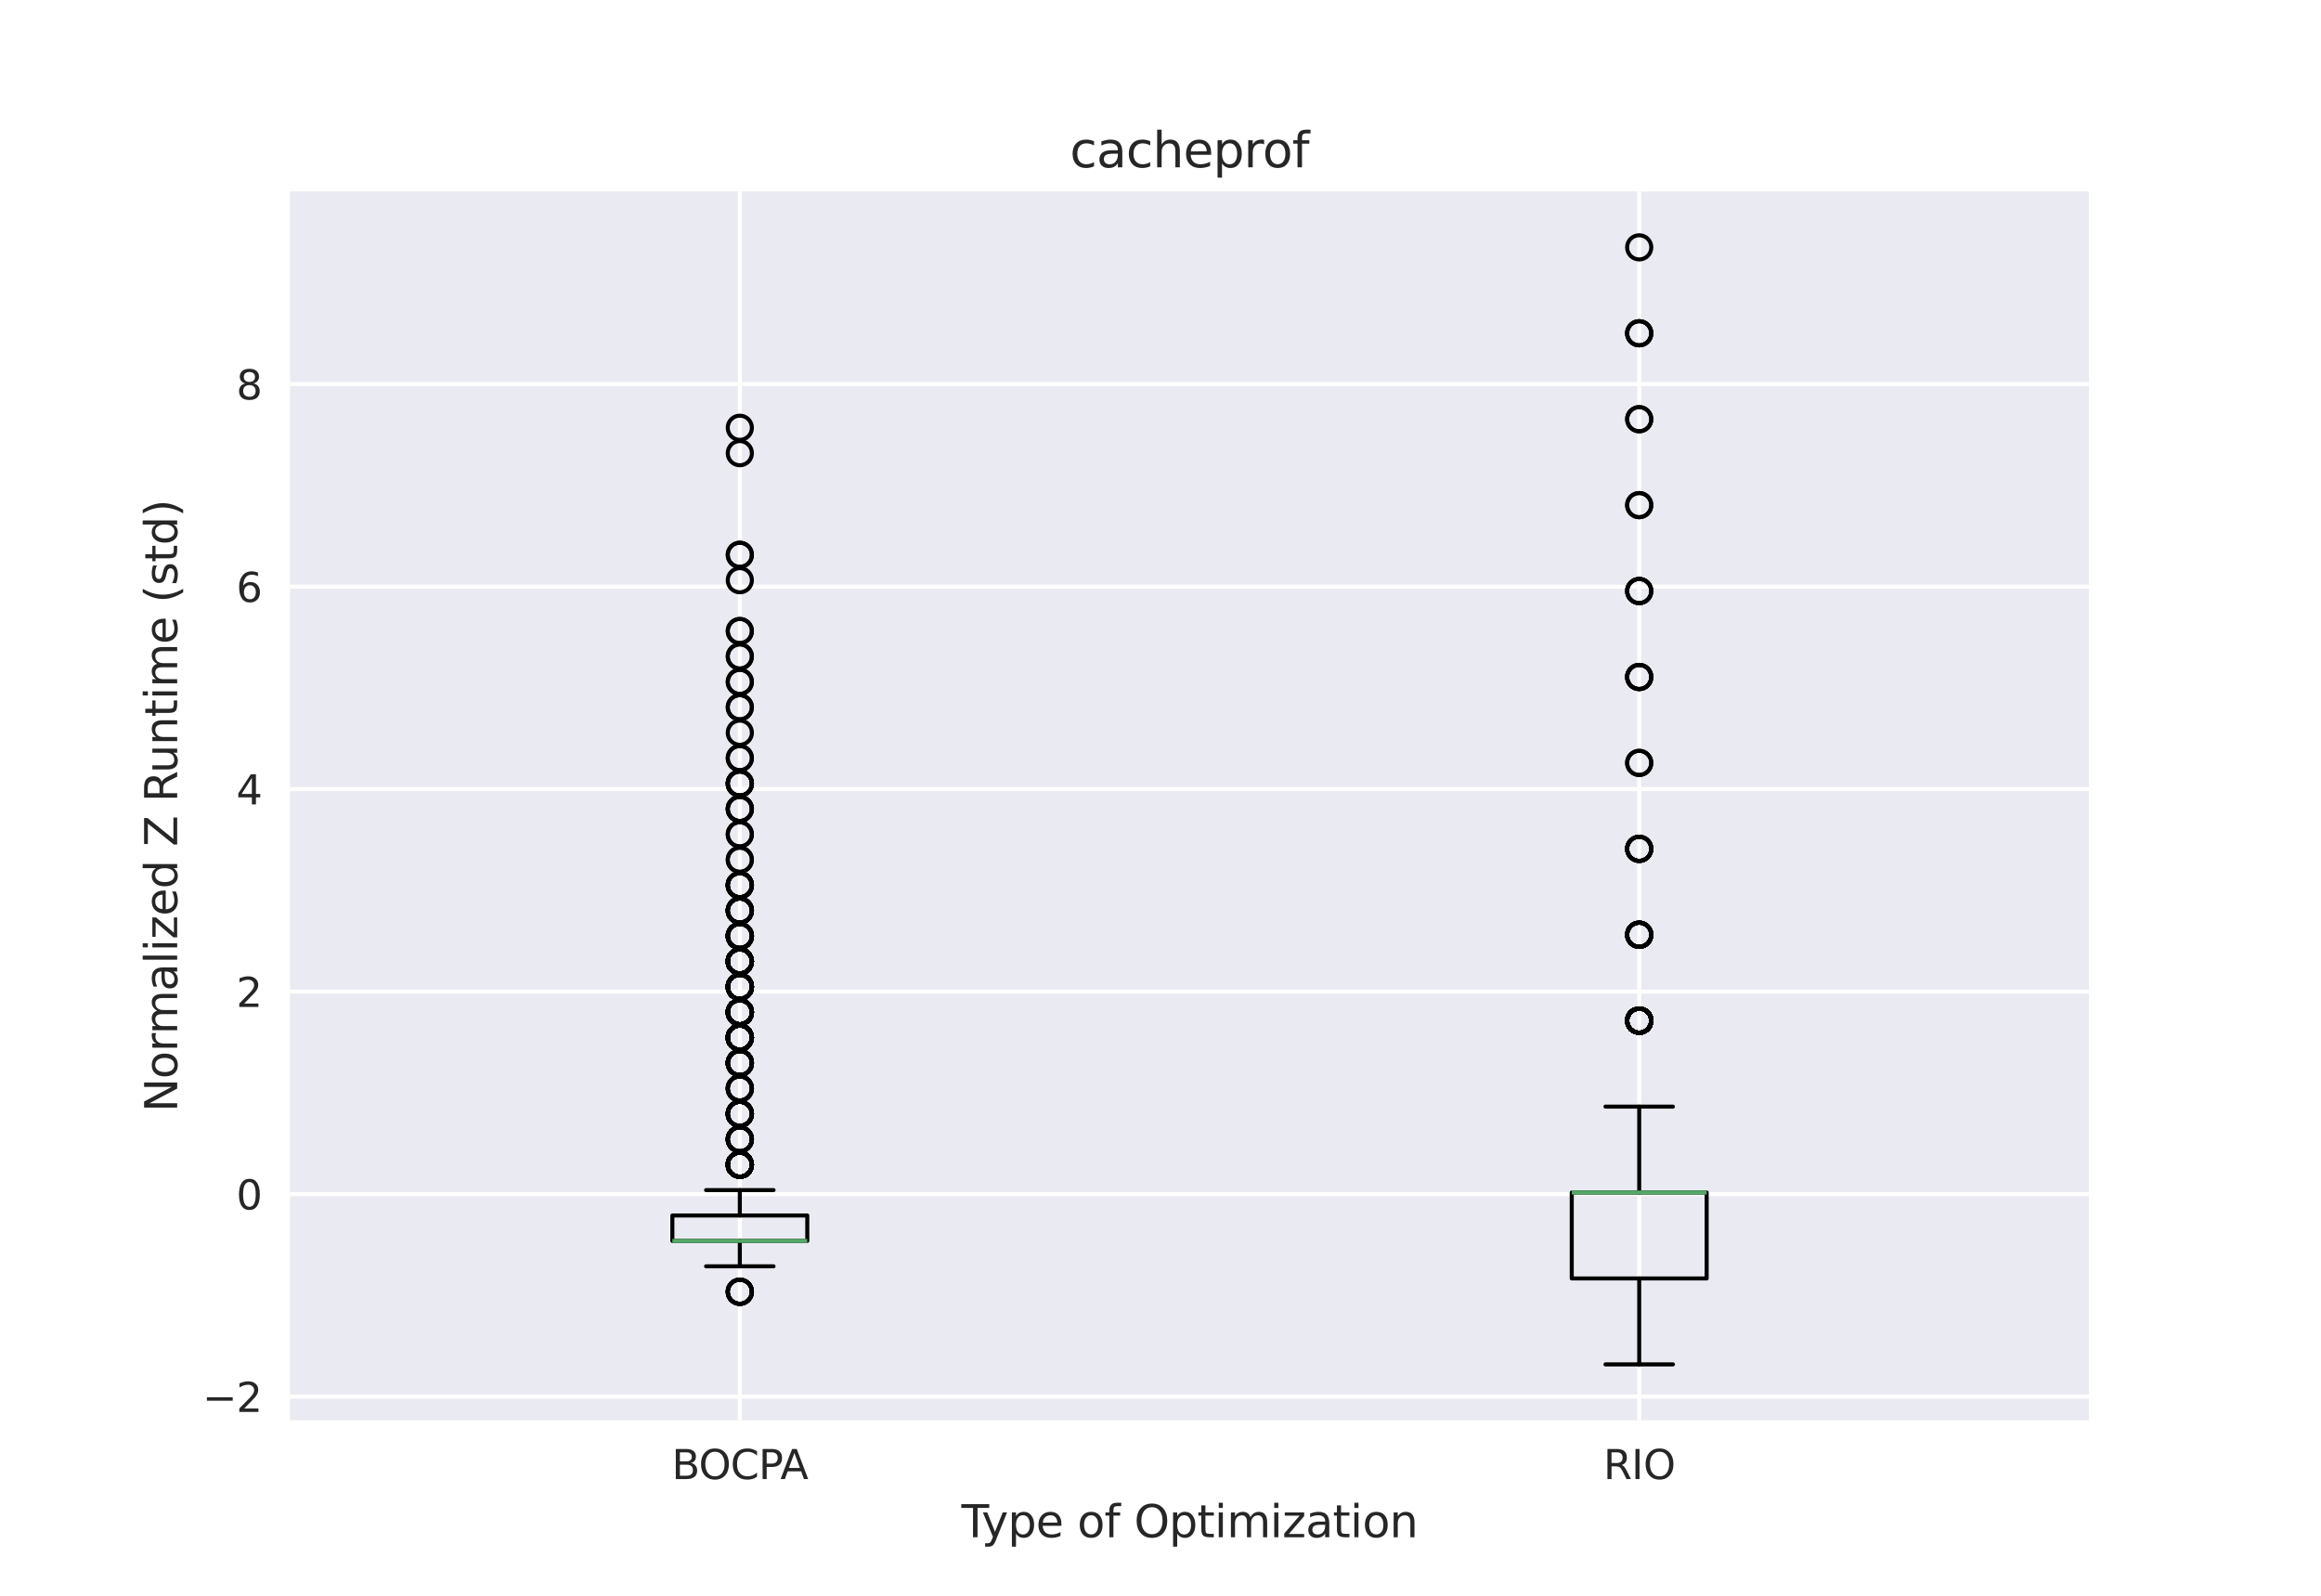 <?xml version="1.0" encoding="utf-8" standalone="no"?>
<!DOCTYPE svg PUBLIC "-//W3C//DTD SVG 1.1//EN"
  "http://www.w3.org/Graphics/SVG/1.1/DTD/svg11.dtd">
<svg xmlns:xlink="http://www.w3.org/1999/xlink" width="576pt" height="396pt" viewBox="0 0 576 396" xmlns="http://www.w3.org/2000/svg" version="1.1">
 <defs>
  <style type="text/css">*{stroke-linejoin: round; stroke-linecap: butt}</style>
 </defs>
 <g id="figure_1">
  <g id="patch_1">
   <path d="M 0 396 
L 576 396 
L 576 0 
L 0 0 
z
" style="fill: #ffffff"/>
  </g>
  <g id="axes_1">
   <g id="patch_2">
    <path d="M 72 352.44 
L 518.4 352.44 
L 518.4 47.52 
L 72 47.52 
z
" style="fill: #eaeaf2"/>
   </g>
   <g id="matplotlib.axis_1">
    <g id="xtick_1">
     <g id="line2d_1">
      <path d="M 183.6 352.44 
L 183.6 47.52 
" clip-path="url(#p254384c55d)" style="fill: none; stroke: #ffffff; stroke-linecap: round"/>
     </g>
     <g id="text_1">
      <!-- BOCPA -->
      <g style="fill: #262626" transform="translate(166.713 367.038) scale(0.1 -0.1)">
       <defs>
        <path id="DejaVuSans-42" d="M 1259 2228 
L 1259 519 
L 2272 519 
Q 2781 519 3026 730 
Q 3272 941 3272 1375 
Q 3272 1813 3026 2020 
Q 2781 2228 2272 2228 
L 1259 2228 
z
M 1259 4147 
L 1259 2741 
L 2194 2741 
Q 2656 2741 2882 2914 
Q 3109 3088 3109 3444 
Q 3109 3797 2882 3972 
Q 2656 4147 2194 4147 
L 1259 4147 
z
M 628 4666 
L 2241 4666 
Q 2963 4666 3353 4366 
Q 3744 4066 3744 3513 
Q 3744 3084 3544 2831 
Q 3344 2578 2956 2516 
Q 3422 2416 3680 2098 
Q 3938 1781 3938 1306 
Q 3938 681 3513 340 
Q 3088 0 2303 0 
L 628 0 
L 628 4666 
z
" transform="scale(0.016)"/>
        <path id="DejaVuSans-4f" d="M 2522 4238 
Q 1834 4238 1429 3725 
Q 1025 3213 1025 2328 
Q 1025 1447 1429 934 
Q 1834 422 2522 422 
Q 3209 422 3611 934 
Q 4013 1447 4013 2328 
Q 4013 3213 3611 3725 
Q 3209 4238 2522 4238 
z
M 2522 4750 
Q 3503 4750 4090 4092 
Q 4678 3434 4678 2328 
Q 4678 1225 4090 567 
Q 3503 -91 2522 -91 
Q 1538 -91 948 565 
Q 359 1222 359 2328 
Q 359 3434 948 4092 
Q 1538 4750 2522 4750 
z
" transform="scale(0.016)"/>
        <path id="DejaVuSans-43" d="M 4122 4306 
L 4122 3641 
Q 3803 3938 3442 4084 
Q 3081 4231 2675 4231 
Q 1875 4231 1450 3742 
Q 1025 3253 1025 2328 
Q 1025 1406 1450 917 
Q 1875 428 2675 428 
Q 3081 428 3442 575 
Q 3803 722 4122 1019 
L 4122 359 
Q 3791 134 3420 21 
Q 3050 -91 2638 -91 
Q 1578 -91 968 557 
Q 359 1206 359 2328 
Q 359 3453 968 4101 
Q 1578 4750 2638 4750 
Q 3056 4750 3426 4639 
Q 3797 4528 4122 4306 
z
" transform="scale(0.016)"/>
        <path id="DejaVuSans-50" d="M 1259 4147 
L 1259 2394 
L 2053 2394 
Q 2494 2394 2734 2622 
Q 2975 2850 2975 3272 
Q 2975 3691 2734 3919 
Q 2494 4147 2053 4147 
L 1259 4147 
z
M 628 4666 
L 2053 4666 
Q 2838 4666 3239 4311 
Q 3641 3956 3641 3272 
Q 3641 2581 3239 2228 
Q 2838 1875 2053 1875 
L 1259 1875 
L 1259 0 
L 628 0 
L 628 4666 
z
" transform="scale(0.016)"/>
        <path id="DejaVuSans-41" d="M 2188 4044 
L 1331 1722 
L 3047 1722 
L 2188 4044 
z
M 1831 4666 
L 2547 4666 
L 4325 0 
L 3669 0 
L 3244 1197 
L 1141 1197 
L 716 0 
L 50 0 
L 1831 4666 
z
" transform="scale(0.016)"/>
       </defs>
       <use xlink:href="#DejaVuSans-42"/>
       <use xlink:href="#DejaVuSans-4f" x="66.854"/>
       <use xlink:href="#DejaVuSans-43" x="145.564"/>
       <use xlink:href="#DejaVuSans-50" x="215.389"/>
       <use xlink:href="#DejaVuSans-41" x="269.316"/>
      </g>
     </g>
    </g>
    <g id="xtick_2">
     <g id="line2d_2">
      <path d="M 406.8 352.44 
L 406.8 47.52 
" clip-path="url(#p254384c55d)" style="fill: none; stroke: #ffffff; stroke-linecap: round"/>
     </g>
     <g id="text_2">
      <!-- RIO -->
      <g style="fill: #262626" transform="translate(397.915 367.038) scale(0.1 -0.1)">
       <defs>
        <path id="DejaVuSans-52" d="M 2841 2188 
Q 3044 2119 3236 1894 
Q 3428 1669 3622 1275 
L 4263 0 
L 3584 0 
L 2988 1197 
Q 2756 1666 2539 1819 
Q 2322 1972 1947 1972 
L 1259 1972 
L 1259 0 
L 628 0 
L 628 4666 
L 2053 4666 
Q 2853 4666 3247 4331 
Q 3641 3997 3641 3322 
Q 3641 2881 3436 2590 
Q 3231 2300 2841 2188 
z
M 1259 4147 
L 1259 2491 
L 2053 2491 
Q 2509 2491 2742 2702 
Q 2975 2913 2975 3322 
Q 2975 3731 2742 3939 
Q 2509 4147 2053 4147 
L 1259 4147 
z
" transform="scale(0.016)"/>
        <path id="DejaVuSans-49" d="M 628 4666 
L 1259 4666 
L 1259 0 
L 628 0 
L 628 4666 
z
" transform="scale(0.016)"/>
       </defs>
       <use xlink:href="#DejaVuSans-52"/>
       <use xlink:href="#DejaVuSans-49" x="69.482"/>
       <use xlink:href="#DejaVuSans-4f" x="98.975"/>
      </g>
     </g>
    </g>
    <g id="text_3">
     <!-- Type of Optimization -->
     <g style="fill: #262626" transform="translate(238.589 381.476) scale(0.11 -0.11)">
      <defs>
       <path id="DejaVuSans-54" d="M -19 4666 
L 3928 4666 
L 3928 4134 
L 2272 4134 
L 2272 0 
L 1638 0 
L 1638 4134 
L -19 4134 
L -19 4666 
z
" transform="scale(0.016)"/>
       <path id="DejaVuSans-79" d="M 2059 -325 
Q 1816 -950 1584 -1140 
Q 1353 -1331 966 -1331 
L 506 -1331 
L 506 -850 
L 844 -850 
Q 1081 -850 1212 -737 
Q 1344 -625 1503 -206 
L 1606 56 
L 191 3500 
L 800 3500 
L 1894 763 
L 2988 3500 
L 3597 3500 
L 2059 -325 
z
" transform="scale(0.016)"/>
       <path id="DejaVuSans-70" d="M 1159 525 
L 1159 -1331 
L 581 -1331 
L 581 3500 
L 1159 3500 
L 1159 2969 
Q 1341 3281 1617 3432 
Q 1894 3584 2278 3584 
Q 2916 3584 3314 3078 
Q 3713 2572 3713 1747 
Q 3713 922 3314 415 
Q 2916 -91 2278 -91 
Q 1894 -91 1617 61 
Q 1341 213 1159 525 
z
M 3116 1747 
Q 3116 2381 2855 2742 
Q 2594 3103 2138 3103 
Q 1681 3103 1420 2742 
Q 1159 2381 1159 1747 
Q 1159 1113 1420 752 
Q 1681 391 2138 391 
Q 2594 391 2855 752 
Q 3116 1113 3116 1747 
z
" transform="scale(0.016)"/>
       <path id="DejaVuSans-65" d="M 3597 1894 
L 3597 1613 
L 953 1613 
Q 991 1019 1311 708 
Q 1631 397 2203 397 
Q 2534 397 2845 478 
Q 3156 559 3463 722 
L 3463 178 
Q 3153 47 2828 -22 
Q 2503 -91 2169 -91 
Q 1331 -91 842 396 
Q 353 884 353 1716 
Q 353 2575 817 3079 
Q 1281 3584 2069 3584 
Q 2775 3584 3186 3129 
Q 3597 2675 3597 1894 
z
M 3022 2063 
Q 3016 2534 2758 2815 
Q 2500 3097 2075 3097 
Q 1594 3097 1305 2825 
Q 1016 2553 972 2059 
L 3022 2063 
z
" transform="scale(0.016)"/>
       <path id="DejaVuSans-20" transform="scale(0.016)"/>
       <path id="DejaVuSans-6f" d="M 1959 3097 
Q 1497 3097 1228 2736 
Q 959 2375 959 1747 
Q 959 1119 1226 758 
Q 1494 397 1959 397 
Q 2419 397 2687 759 
Q 2956 1122 2956 1747 
Q 2956 2369 2687 2733 
Q 2419 3097 1959 3097 
z
M 1959 3584 
Q 2709 3584 3137 3096 
Q 3566 2609 3566 1747 
Q 3566 888 3137 398 
Q 2709 -91 1959 -91 
Q 1206 -91 779 398 
Q 353 888 353 1747 
Q 353 2609 779 3096 
Q 1206 3584 1959 3584 
z
" transform="scale(0.016)"/>
       <path id="DejaVuSans-66" d="M 2375 4863 
L 2375 4384 
L 1825 4384 
Q 1516 4384 1395 4259 
Q 1275 4134 1275 3809 
L 1275 3500 
L 2222 3500 
L 2222 3053 
L 1275 3053 
L 1275 0 
L 697 0 
L 697 3053 
L 147 3053 
L 147 3500 
L 697 3500 
L 697 3744 
Q 697 4328 969 4595 
Q 1241 4863 1831 4863 
L 2375 4863 
z
" transform="scale(0.016)"/>
       <path id="DejaVuSans-74" d="M 1172 4494 
L 1172 3500 
L 2356 3500 
L 2356 3053 
L 1172 3053 
L 1172 1153 
Q 1172 725 1289 603 
Q 1406 481 1766 481 
L 2356 481 
L 2356 0 
L 1766 0 
Q 1100 0 847 248 
Q 594 497 594 1153 
L 594 3053 
L 172 3053 
L 172 3500 
L 594 3500 
L 594 4494 
L 1172 4494 
z
" transform="scale(0.016)"/>
       <path id="DejaVuSans-69" d="M 603 3500 
L 1178 3500 
L 1178 0 
L 603 0 
L 603 3500 
z
M 603 4863 
L 1178 4863 
L 1178 4134 
L 603 4134 
L 603 4863 
z
" transform="scale(0.016)"/>
       <path id="DejaVuSans-6d" d="M 3328 2828 
Q 3544 3216 3844 3400 
Q 4144 3584 4550 3584 
Q 5097 3584 5394 3201 
Q 5691 2819 5691 2113 
L 5691 0 
L 5113 0 
L 5113 2094 
Q 5113 2597 4934 2840 
Q 4756 3084 4391 3084 
Q 3944 3084 3684 2787 
Q 3425 2491 3425 1978 
L 3425 0 
L 2847 0 
L 2847 2094 
Q 2847 2600 2669 2842 
Q 2491 3084 2119 3084 
Q 1678 3084 1418 2786 
Q 1159 2488 1159 1978 
L 1159 0 
L 581 0 
L 581 3500 
L 1159 3500 
L 1159 2956 
Q 1356 3278 1631 3431 
Q 1906 3584 2284 3584 
Q 2666 3584 2933 3390 
Q 3200 3197 3328 2828 
z
" transform="scale(0.016)"/>
       <path id="DejaVuSans-7a" d="M 353 3500 
L 3084 3500 
L 3084 2975 
L 922 459 
L 3084 459 
L 3084 0 
L 275 0 
L 275 525 
L 2438 3041 
L 353 3041 
L 353 3500 
z
" transform="scale(0.016)"/>
       <path id="DejaVuSans-61" d="M 2194 1759 
Q 1497 1759 1228 1600 
Q 959 1441 959 1056 
Q 959 750 1161 570 
Q 1363 391 1709 391 
Q 2188 391 2477 730 
Q 2766 1069 2766 1631 
L 2766 1759 
L 2194 1759 
z
M 3341 1997 
L 3341 0 
L 2766 0 
L 2766 531 
Q 2569 213 2275 61 
Q 1981 -91 1556 -91 
Q 1019 -91 701 211 
Q 384 513 384 1019 
Q 384 1609 779 1909 
Q 1175 2209 1959 2209 
L 2766 2209 
L 2766 2266 
Q 2766 2663 2505 2880 
Q 2244 3097 1772 3097 
Q 1472 3097 1187 3025 
Q 903 2953 641 2809 
L 641 3341 
Q 956 3463 1253 3523 
Q 1550 3584 1831 3584 
Q 2591 3584 2966 3190 
Q 3341 2797 3341 1997 
z
" transform="scale(0.016)"/>
       <path id="DejaVuSans-6e" d="M 3513 2113 
L 3513 0 
L 2938 0 
L 2938 2094 
Q 2938 2591 2744 2837 
Q 2550 3084 2163 3084 
Q 1697 3084 1428 2787 
Q 1159 2491 1159 1978 
L 1159 0 
L 581 0 
L 581 3500 
L 1159 3500 
L 1159 2956 
Q 1366 3272 1645 3428 
Q 1925 3584 2291 3584 
Q 2894 3584 3203 3211 
Q 3513 2838 3513 2113 
z
" transform="scale(0.016)"/>
      </defs>
      <use xlink:href="#DejaVuSans-54"/>
      <use xlink:href="#DejaVuSans-79" x="45.459"/>
      <use xlink:href="#DejaVuSans-70" x="104.639"/>
      <use xlink:href="#DejaVuSans-65" x="168.115"/>
      <use xlink:href="#DejaVuSans-20" x="229.639"/>
      <use xlink:href="#DejaVuSans-6f" x="261.426"/>
      <use xlink:href="#DejaVuSans-66" x="322.607"/>
      <use xlink:href="#DejaVuSans-20" x="357.812"/>
      <use xlink:href="#DejaVuSans-4f" x="389.6"/>
      <use xlink:href="#DejaVuSans-70" x="468.311"/>
      <use xlink:href="#DejaVuSans-74" x="531.787"/>
      <use xlink:href="#DejaVuSans-69" x="570.996"/>
      <use xlink:href="#DejaVuSans-6d" x="598.779"/>
      <use xlink:href="#DejaVuSans-69" x="696.191"/>
      <use xlink:href="#DejaVuSans-7a" x="723.975"/>
      <use xlink:href="#DejaVuSans-61" x="776.465"/>
      <use xlink:href="#DejaVuSans-74" x="837.744"/>
      <use xlink:href="#DejaVuSans-69" x="876.953"/>
      <use xlink:href="#DejaVuSans-6f" x="904.736"/>
      <use xlink:href="#DejaVuSans-6e" x="965.918"/>
     </g>
    </g>
   </g>
   <g id="matplotlib.axis_2">
    <g id="ytick_1">
     <g id="line2d_3">
      <path d="M 72 346.581 
L 518.4 346.581 
" clip-path="url(#p254384c55d)" style="fill: none; stroke: #ffffff; stroke-linecap: round"/>
     </g>
     <g id="text_4">
      <!-- −2 -->
      <g style="fill: #262626" transform="translate(50.258 350.381) scale(0.1 -0.1)">
       <defs>
        <path id="DejaVuSans-2212" d="M 678 2272 
L 4684 2272 
L 4684 1741 
L 678 1741 
L 678 2272 
z
" transform="scale(0.016)"/>
        <path id="DejaVuSans-32" d="M 1228 531 
L 3431 531 
L 3431 0 
L 469 0 
L 469 531 
Q 828 903 1448 1529 
Q 2069 2156 2228 2338 
Q 2531 2678 2651 2914 
Q 2772 3150 2772 3378 
Q 2772 3750 2511 3984 
Q 2250 4219 1831 4219 
Q 1534 4219 1204 4116 
Q 875 4013 500 3803 
L 500 4441 
Q 881 4594 1212 4672 
Q 1544 4750 1819 4750 
Q 2544 4750 2975 4387 
Q 3406 4025 3406 3419 
Q 3406 3131 3298 2873 
Q 3191 2616 2906 2266 
Q 2828 2175 2409 1742 
Q 1991 1309 1228 531 
z
" transform="scale(0.016)"/>
       </defs>
       <use xlink:href="#DejaVuSans-2212"/>
       <use xlink:href="#DejaVuSans-32" x="83.789"/>
      </g>
     </g>
    </g>
    <g id="ytick_2">
     <g id="line2d_4">
      <path d="M 72 296.329 
L 518.4 296.329 
" clip-path="url(#p254384c55d)" style="fill: none; stroke: #ffffff; stroke-linecap: round"/>
     </g>
     <g id="text_5">
      <!-- 0 -->
      <g style="fill: #262626" transform="translate(58.638 300.128) scale(0.1 -0.1)">
       <defs>
        <path id="DejaVuSans-30" d="M 2034 4250 
Q 1547 4250 1301 3770 
Q 1056 3291 1056 2328 
Q 1056 1369 1301 889 
Q 1547 409 2034 409 
Q 2525 409 2770 889 
Q 3016 1369 3016 2328 
Q 3016 3291 2770 3770 
Q 2525 4250 2034 4250 
z
M 2034 4750 
Q 2819 4750 3233 4129 
Q 3647 3509 3647 2328 
Q 3647 1150 3233 529 
Q 2819 -91 2034 -91 
Q 1250 -91 836 529 
Q 422 1150 422 2328 
Q 422 3509 836 4129 
Q 1250 4750 2034 4750 
z
" transform="scale(0.016)"/>
       </defs>
       <use xlink:href="#DejaVuSans-30"/>
      </g>
     </g>
    </g>
    <g id="ytick_3">
     <g id="line2d_5">
      <path d="M 72 246.076 
L 518.4 246.076 
" clip-path="url(#p254384c55d)" style="fill: none; stroke: #ffffff; stroke-linecap: round"/>
     </g>
     <g id="text_6">
      <!-- 2 -->
      <g style="fill: #262626" transform="translate(58.638 249.875) scale(0.1 -0.1)">
       <use xlink:href="#DejaVuSans-32"/>
      </g>
     </g>
    </g>
    <g id="ytick_4">
     <g id="line2d_6">
      <path d="M 72 195.823 
L 518.4 195.823 
" clip-path="url(#p254384c55d)" style="fill: none; stroke: #ffffff; stroke-linecap: round"/>
     </g>
     <g id="text_7">
      <!-- 4 -->
      <g style="fill: #262626" transform="translate(58.638 199.622) scale(0.1 -0.1)">
       <defs>
        <path id="DejaVuSans-34" d="M 2419 4116 
L 825 1625 
L 2419 1625 
L 2419 4116 
z
M 2253 4666 
L 3047 4666 
L 3047 1625 
L 3713 1625 
L 3713 1100 
L 3047 1100 
L 3047 0 
L 2419 0 
L 2419 1100 
L 313 1100 
L 313 1709 
L 2253 4666 
z
" transform="scale(0.016)"/>
       </defs>
       <use xlink:href="#DejaVuSans-34"/>
      </g>
     </g>
    </g>
    <g id="ytick_5">
     <g id="line2d_7">
      <path d="M 72 145.57 
L 518.4 145.57 
" clip-path="url(#p254384c55d)" style="fill: none; stroke: #ffffff; stroke-linecap: round"/>
     </g>
     <g id="text_8">
      <!-- 6 -->
      <g style="fill: #262626" transform="translate(58.638 149.369) scale(0.1 -0.1)">
       <defs>
        <path id="DejaVuSans-36" d="M 2113 2584 
Q 1688 2584 1439 2293 
Q 1191 2003 1191 1497 
Q 1191 994 1439 701 
Q 1688 409 2113 409 
Q 2538 409 2786 701 
Q 3034 994 3034 1497 
Q 3034 2003 2786 2293 
Q 2538 2584 2113 2584 
z
M 3366 4563 
L 3366 3988 
Q 3128 4100 2886 4159 
Q 2644 4219 2406 4219 
Q 1781 4219 1451 3797 
Q 1122 3375 1075 2522 
Q 1259 2794 1537 2939 
Q 1816 3084 2150 3084 
Q 2853 3084 3261 2657 
Q 3669 2231 3669 1497 
Q 3669 778 3244 343 
Q 2819 -91 2113 -91 
Q 1303 -91 875 529 
Q 447 1150 447 2328 
Q 447 3434 972 4092 
Q 1497 4750 2381 4750 
Q 2619 4750 2861 4703 
Q 3103 4656 3366 4563 
z
" transform="scale(0.016)"/>
       </defs>
       <use xlink:href="#DejaVuSans-36"/>
      </g>
     </g>
    </g>
    <g id="ytick_6">
     <g id="line2d_8">
      <path d="M 72 95.317 
L 518.4 95.317 
" clip-path="url(#p254384c55d)" style="fill: none; stroke: #ffffff; stroke-linecap: round"/>
     </g>
     <g id="text_9">
      <!-- 8 -->
      <g style="fill: #262626" transform="translate(58.638 99.117) scale(0.1 -0.1)">
       <defs>
        <path id="DejaVuSans-38" d="M 2034 2216 
Q 1584 2216 1326 1975 
Q 1069 1734 1069 1313 
Q 1069 891 1326 650 
Q 1584 409 2034 409 
Q 2484 409 2743 651 
Q 3003 894 3003 1313 
Q 3003 1734 2745 1975 
Q 2488 2216 2034 2216 
z
M 1403 2484 
Q 997 2584 770 2862 
Q 544 3141 544 3541 
Q 544 4100 942 4425 
Q 1341 4750 2034 4750 
Q 2731 4750 3128 4425 
Q 3525 4100 3525 3541 
Q 3525 3141 3298 2862 
Q 3072 2584 2669 2484 
Q 3125 2378 3379 2068 
Q 3634 1759 3634 1313 
Q 3634 634 3220 271 
Q 2806 -91 2034 -91 
Q 1263 -91 848 271 
Q 434 634 434 1313 
Q 434 1759 690 2068 
Q 947 2378 1403 2484 
z
M 1172 3481 
Q 1172 3119 1398 2916 
Q 1625 2713 2034 2713 
Q 2441 2713 2670 2916 
Q 2900 3119 2900 3481 
Q 2900 3844 2670 4047 
Q 2441 4250 2034 4250 
Q 1625 4250 1398 4047 
Q 1172 3844 1172 3481 
z
" transform="scale(0.016)"/>
       </defs>
       <use xlink:href="#DejaVuSans-38"/>
      </g>
     </g>
    </g>
    <g id="text_10">
     <!-- Normalized Z Runtime (std) -->
     <g style="fill: #262626" transform="translate(43.97 275.958) rotate(-90) scale(0.11 -0.11)">
      <defs>
       <path id="DejaVuSans-4e" d="M 628 4666 
L 1478 4666 
L 3547 763 
L 3547 4666 
L 4159 4666 
L 4159 0 
L 3309 0 
L 1241 3903 
L 1241 0 
L 628 0 
L 628 4666 
z
" transform="scale(0.016)"/>
       <path id="DejaVuSans-72" d="M 2631 2963 
Q 2534 3019 2420 3045 
Q 2306 3072 2169 3072 
Q 1681 3072 1420 2755 
Q 1159 2438 1159 1844 
L 1159 0 
L 581 0 
L 581 3500 
L 1159 3500 
L 1159 2956 
Q 1341 3275 1631 3429 
Q 1922 3584 2338 3584 
Q 2397 3584 2469 3576 
Q 2541 3569 2628 3553 
L 2631 2963 
z
" transform="scale(0.016)"/>
       <path id="DejaVuSans-6c" d="M 603 4863 
L 1178 4863 
L 1178 0 
L 603 0 
L 603 4863 
z
" transform="scale(0.016)"/>
       <path id="DejaVuSans-64" d="M 2906 2969 
L 2906 4863 
L 3481 4863 
L 3481 0 
L 2906 0 
L 2906 525 
Q 2725 213 2448 61 
Q 2172 -91 1784 -91 
Q 1150 -91 751 415 
Q 353 922 353 1747 
Q 353 2572 751 3078 
Q 1150 3584 1784 3584 
Q 2172 3584 2448 3432 
Q 2725 3281 2906 2969 
z
M 947 1747 
Q 947 1113 1208 752 
Q 1469 391 1925 391 
Q 2381 391 2643 752 
Q 2906 1113 2906 1747 
Q 2906 2381 2643 2742 
Q 2381 3103 1925 3103 
Q 1469 3103 1208 2742 
Q 947 2381 947 1747 
z
" transform="scale(0.016)"/>
       <path id="DejaVuSans-5a" d="M 359 4666 
L 4025 4666 
L 4025 4184 
L 1075 531 
L 4097 531 
L 4097 0 
L 288 0 
L 288 481 
L 3238 4134 
L 359 4134 
L 359 4666 
z
" transform="scale(0.016)"/>
       <path id="DejaVuSans-75" d="M 544 1381 
L 544 3500 
L 1119 3500 
L 1119 1403 
Q 1119 906 1312 657 
Q 1506 409 1894 409 
Q 2359 409 2629 706 
Q 2900 1003 2900 1516 
L 2900 3500 
L 3475 3500 
L 3475 0 
L 2900 0 
L 2900 538 
Q 2691 219 2414 64 
Q 2138 -91 1772 -91 
Q 1169 -91 856 284 
Q 544 659 544 1381 
z
M 1991 3584 
L 1991 3584 
z
" transform="scale(0.016)"/>
       <path id="DejaVuSans-28" d="M 1984 4856 
Q 1566 4138 1362 3434 
Q 1159 2731 1159 2009 
Q 1159 1288 1364 580 
Q 1569 -128 1984 -844 
L 1484 -844 
Q 1016 -109 783 600 
Q 550 1309 550 2009 
Q 550 2706 781 3412 
Q 1013 4119 1484 4856 
L 1984 4856 
z
" transform="scale(0.016)"/>
       <path id="DejaVuSans-73" d="M 2834 3397 
L 2834 2853 
Q 2591 2978 2328 3040 
Q 2066 3103 1784 3103 
Q 1356 3103 1142 2972 
Q 928 2841 928 2578 
Q 928 2378 1081 2264 
Q 1234 2150 1697 2047 
L 1894 2003 
Q 2506 1872 2764 1633 
Q 3022 1394 3022 966 
Q 3022 478 2636 193 
Q 2250 -91 1575 -91 
Q 1294 -91 989 -36 
Q 684 19 347 128 
L 347 722 
Q 666 556 975 473 
Q 1284 391 1588 391 
Q 1994 391 2212 530 
Q 2431 669 2431 922 
Q 2431 1156 2273 1281 
Q 2116 1406 1581 1522 
L 1381 1569 
Q 847 1681 609 1914 
Q 372 2147 372 2553 
Q 372 3047 722 3315 
Q 1072 3584 1716 3584 
Q 2034 3584 2315 3537 
Q 2597 3491 2834 3397 
z
" transform="scale(0.016)"/>
       <path id="DejaVuSans-29" d="M 513 4856 
L 1013 4856 
Q 1481 4119 1714 3412 
Q 1947 2706 1947 2009 
Q 1947 1309 1714 600 
Q 1481 -109 1013 -844 
L 513 -844 
Q 928 -128 1133 580 
Q 1338 1288 1338 2009 
Q 1338 2731 1133 3434 
Q 928 4138 513 4856 
z
" transform="scale(0.016)"/>
      </defs>
      <use xlink:href="#DejaVuSans-4e"/>
      <use xlink:href="#DejaVuSans-6f" x="74.805"/>
      <use xlink:href="#DejaVuSans-72" x="135.986"/>
      <use xlink:href="#DejaVuSans-6d" x="175.35"/>
      <use xlink:href="#DejaVuSans-61" x="272.762"/>
      <use xlink:href="#DejaVuSans-6c" x="334.041"/>
      <use xlink:href="#DejaVuSans-69" x="361.824"/>
      <use xlink:href="#DejaVuSans-7a" x="389.607"/>
      <use xlink:href="#DejaVuSans-65" x="442.098"/>
      <use xlink:href="#DejaVuSans-64" x="503.621"/>
      <use xlink:href="#DejaVuSans-20" x="567.098"/>
      <use xlink:href="#DejaVuSans-5a" x="598.885"/>
      <use xlink:href="#DejaVuSans-20" x="667.391"/>
      <use xlink:href="#DejaVuSans-52" x="699.178"/>
      <use xlink:href="#DejaVuSans-75" x="764.16"/>
      <use xlink:href="#DejaVuSans-6e" x="827.539"/>
      <use xlink:href="#DejaVuSans-74" x="890.918"/>
      <use xlink:href="#DejaVuSans-69" x="930.127"/>
      <use xlink:href="#DejaVuSans-6d" x="957.91"/>
      <use xlink:href="#DejaVuSans-65" x="1055.322"/>
      <use xlink:href="#DejaVuSans-20" x="1116.846"/>
      <use xlink:href="#DejaVuSans-28" x="1148.633"/>
      <use xlink:href="#DejaVuSans-73" x="1187.646"/>
      <use xlink:href="#DejaVuSans-74" x="1239.746"/>
      <use xlink:href="#DejaVuSans-64" x="1278.955"/>
      <use xlink:href="#DejaVuSans-29" x="1342.432"/>
     </g>
    </g>
   </g>
   <g id="line2d_9">
    <path d="M 166.86 307.941 
L 200.34 307.941 
L 200.34 301.635 
L 166.86 301.635 
L 166.86 307.941 
" clip-path="url(#p254384c55d)" style="fill: none; stroke: #000000; stroke-linecap: round"/>
   </g>
   <g id="line2d_10">
    <path d="M 183.6 307.941 
L 183.6 314.247 
" clip-path="url(#p254384c55d)" style="fill: none; stroke: #000000; stroke-linecap: round"/>
   </g>
   <g id="line2d_11">
    <path d="M 183.6 301.635 
L 183.6 295.329 
" clip-path="url(#p254384c55d)" style="fill: none; stroke: #000000; stroke-linecap: round"/>
   </g>
   <g id="line2d_12">
    <path d="M 175.23 314.247 
L 191.97 314.247 
" clip-path="url(#p254384c55d)" style="fill: none; stroke: #000000; stroke-linecap: round"/>
   </g>
   <g id="line2d_13">
    <path d="M 175.23 295.329 
L 191.97 295.329 
" clip-path="url(#p254384c55d)" style="fill: none; stroke: #000000; stroke-linecap: round"/>
   </g>
   <g id="line2d_14">
    <defs>
     <path id="mcce134196a" d="M 0 3 
C 0.796 3 1.559 2.684 2.121 2.121 
C 2.684 1.559 3 0.796 3 0 
C 3 -0.796 2.684 -1.559 2.121 -2.121 
C 1.559 -2.684 0.796 -3 0 -3 
C -0.796 -3 -1.559 -2.684 -2.121 -2.121 
C -2.684 -1.559 -3 -0.796 -3 0 
C -3 0.796 -2.684 1.559 -2.121 2.121 
C -1.559 2.684 -0.796 3 0 3 
z
" style="stroke: #000000"/>
    </defs>
    <g clip-path="url(#p254384c55d)">
     <use xlink:href="#mcce134196a" x="183.6" y="320.553" style="fill-opacity: 0; stroke: #000000"/>
     <use xlink:href="#mcce134196a" x="183.6" y="320.553" style="fill-opacity: 0; stroke: #000000"/>
     <use xlink:href="#mcce134196a" x="183.6" y="320.553" style="fill-opacity: 0; stroke: #000000"/>
     <use xlink:href="#mcce134196a" x="183.6" y="320.553" style="fill-opacity: 0; stroke: #000000"/>
     <use xlink:href="#mcce134196a" x="183.6" y="320.553" style="fill-opacity: 0; stroke: #000000"/>
     <use xlink:href="#mcce134196a" x="183.6" y="320.553" style="fill-opacity: 0; stroke: #000000"/>
     <use xlink:href="#mcce134196a" x="183.6" y="257.494" style="fill-opacity: 0; stroke: #000000"/>
     <use xlink:href="#mcce134196a" x="183.6" y="289.023" style="fill-opacity: 0; stroke: #000000"/>
     <use xlink:href="#mcce134196a" x="183.6" y="263.8" style="fill-opacity: 0; stroke: #000000"/>
     <use xlink:href="#mcce134196a" x="183.6" y="276.412" style="fill-opacity: 0; stroke: #000000"/>
     <use xlink:href="#mcce134196a" x="183.6" y="238.576" style="fill-opacity: 0; stroke: #000000"/>
     <use xlink:href="#mcce134196a" x="183.6" y="244.882" style="fill-opacity: 0; stroke: #000000"/>
     <use xlink:href="#mcce134196a" x="183.6" y="232.27" style="fill-opacity: 0; stroke: #000000"/>
     <use xlink:href="#mcce134196a" x="183.6" y="238.576" style="fill-opacity: 0; stroke: #000000"/>
     <use xlink:href="#mcce134196a" x="183.6" y="200.74" style="fill-opacity: 0; stroke: #000000"/>
     <use xlink:href="#mcce134196a" x="183.6" y="238.576" style="fill-opacity: 0; stroke: #000000"/>
     <use xlink:href="#mcce134196a" x="183.6" y="251.188" style="fill-opacity: 0; stroke: #000000"/>
     <use xlink:href="#mcce134196a" x="183.6" y="244.882" style="fill-opacity: 0; stroke: #000000"/>
     <use xlink:href="#mcce134196a" x="183.6" y="251.188" style="fill-opacity: 0; stroke: #000000"/>
     <use xlink:href="#mcce134196a" x="183.6" y="238.576" style="fill-opacity: 0; stroke: #000000"/>
     <use xlink:href="#mcce134196a" x="183.6" y="175.516" style="fill-opacity: 0; stroke: #000000"/>
     <use xlink:href="#mcce134196a" x="183.6" y="263.8" style="fill-opacity: 0; stroke: #000000"/>
     <use xlink:href="#mcce134196a" x="183.6" y="238.576" style="fill-opacity: 0; stroke: #000000"/>
     <use xlink:href="#mcce134196a" x="183.6" y="251.188" style="fill-opacity: 0; stroke: #000000"/>
     <use xlink:href="#mcce134196a" x="183.6" y="282.717" style="fill-opacity: 0; stroke: #000000"/>
     <use xlink:href="#mcce134196a" x="183.6" y="225.964" style="fill-opacity: 0; stroke: #000000"/>
     <use xlink:href="#mcce134196a" x="183.6" y="289.023" style="fill-opacity: 0; stroke: #000000"/>
     <use xlink:href="#mcce134196a" x="183.6" y="238.576" style="fill-opacity: 0; stroke: #000000"/>
     <use xlink:href="#mcce134196a" x="183.6" y="181.822" style="fill-opacity: 0; stroke: #000000"/>
     <use xlink:href="#mcce134196a" x="183.6" y="194.434" style="fill-opacity: 0; stroke: #000000"/>
     <use xlink:href="#mcce134196a" x="183.6" y="244.882" style="fill-opacity: 0; stroke: #000000"/>
     <use xlink:href="#mcce134196a" x="183.6" y="244.882" style="fill-opacity: 0; stroke: #000000"/>
     <use xlink:href="#mcce134196a" x="183.6" y="289.023" style="fill-opacity: 0; stroke: #000000"/>
     <use xlink:href="#mcce134196a" x="183.6" y="200.74" style="fill-opacity: 0; stroke: #000000"/>
     <use xlink:href="#mcce134196a" x="183.6" y="194.434" style="fill-opacity: 0; stroke: #000000"/>
     <use xlink:href="#mcce134196a" x="183.6" y="244.882" style="fill-opacity: 0; stroke: #000000"/>
     <use xlink:href="#mcce134196a" x="183.6" y="257.494" style="fill-opacity: 0; stroke: #000000"/>
     <use xlink:href="#mcce134196a" x="183.6" y="188.128" style="fill-opacity: 0; stroke: #000000"/>
     <use xlink:href="#mcce134196a" x="183.6" y="276.412" style="fill-opacity: 0; stroke: #000000"/>
     <use xlink:href="#mcce134196a" x="183.6" y="251.188" style="fill-opacity: 0; stroke: #000000"/>
     <use xlink:href="#mcce134196a" x="183.6" y="244.882" style="fill-opacity: 0; stroke: #000000"/>
     <use xlink:href="#mcce134196a" x="183.6" y="289.023" style="fill-opacity: 0; stroke: #000000"/>
     <use xlink:href="#mcce134196a" x="183.6" y="282.717" style="fill-opacity: 0; stroke: #000000"/>
     <use xlink:href="#mcce134196a" x="183.6" y="251.188" style="fill-opacity: 0; stroke: #000000"/>
     <use xlink:href="#mcce134196a" x="183.6" y="257.494" style="fill-opacity: 0; stroke: #000000"/>
     <use xlink:href="#mcce134196a" x="183.6" y="232.27" style="fill-opacity: 0; stroke: #000000"/>
     <use xlink:href="#mcce134196a" x="183.6" y="251.188" style="fill-opacity: 0; stroke: #000000"/>
     <use xlink:href="#mcce134196a" x="183.6" y="251.188" style="fill-opacity: 0; stroke: #000000"/>
     <use xlink:href="#mcce134196a" x="183.6" y="225.964" style="fill-opacity: 0; stroke: #000000"/>
     <use xlink:href="#mcce134196a" x="183.6" y="289.023" style="fill-opacity: 0; stroke: #000000"/>
     <use xlink:href="#mcce134196a" x="183.6" y="263.8" style="fill-opacity: 0; stroke: #000000"/>
     <use xlink:href="#mcce134196a" x="183.6" y="232.27" style="fill-opacity: 0; stroke: #000000"/>
     <use xlink:href="#mcce134196a" x="183.6" y="289.023" style="fill-opacity: 0; stroke: #000000"/>
     <use xlink:href="#mcce134196a" x="183.6" y="244.882" style="fill-opacity: 0; stroke: #000000"/>
     <use xlink:href="#mcce134196a" x="183.6" y="289.023" style="fill-opacity: 0; stroke: #000000"/>
     <use xlink:href="#mcce134196a" x="183.6" y="263.8" style="fill-opacity: 0; stroke: #000000"/>
     <use xlink:href="#mcce134196a" x="183.6" y="289.023" style="fill-opacity: 0; stroke: #000000"/>
     <use xlink:href="#mcce134196a" x="183.6" y="232.27" style="fill-opacity: 0; stroke: #000000"/>
     <use xlink:href="#mcce134196a" x="183.6" y="282.717" style="fill-opacity: 0; stroke: #000000"/>
     <use xlink:href="#mcce134196a" x="183.6" y="232.27" style="fill-opacity: 0; stroke: #000000"/>
     <use xlink:href="#mcce134196a" x="183.6" y="251.188" style="fill-opacity: 0; stroke: #000000"/>
     <use xlink:href="#mcce134196a" x="183.6" y="244.882" style="fill-opacity: 0; stroke: #000000"/>
     <use xlink:href="#mcce134196a" x="183.6" y="219.658" style="fill-opacity: 0; stroke: #000000"/>
     <use xlink:href="#mcce134196a" x="183.6" y="257.494" style="fill-opacity: 0; stroke: #000000"/>
     <use xlink:href="#mcce134196a" x="183.6" y="251.188" style="fill-opacity: 0; stroke: #000000"/>
     <use xlink:href="#mcce134196a" x="183.6" y="238.576" style="fill-opacity: 0; stroke: #000000"/>
     <use xlink:href="#mcce134196a" x="183.6" y="225.964" style="fill-opacity: 0; stroke: #000000"/>
     <use xlink:href="#mcce134196a" x="183.6" y="251.188" style="fill-opacity: 0; stroke: #000000"/>
     <use xlink:href="#mcce134196a" x="183.6" y="251.188" style="fill-opacity: 0; stroke: #000000"/>
     <use xlink:href="#mcce134196a" x="183.6" y="289.023" style="fill-opacity: 0; stroke: #000000"/>
     <use xlink:href="#mcce134196a" x="183.6" y="289.023" style="fill-opacity: 0; stroke: #000000"/>
     <use xlink:href="#mcce134196a" x="183.6" y="238.576" style="fill-opacity: 0; stroke: #000000"/>
     <use xlink:href="#mcce134196a" x="183.6" y="251.188" style="fill-opacity: 0; stroke: #000000"/>
     <use xlink:href="#mcce134196a" x="183.6" y="238.576" style="fill-opacity: 0; stroke: #000000"/>
     <use xlink:href="#mcce134196a" x="183.6" y="175.516" style="fill-opacity: 0; stroke: #000000"/>
     <use xlink:href="#mcce134196a" x="183.6" y="289.023" style="fill-opacity: 0; stroke: #000000"/>
     <use xlink:href="#mcce134196a" x="183.6" y="257.494" style="fill-opacity: 0; stroke: #000000"/>
     <use xlink:href="#mcce134196a" x="183.6" y="263.8" style="fill-opacity: 0; stroke: #000000"/>
     <use xlink:href="#mcce134196a" x="183.6" y="238.576" style="fill-opacity: 0; stroke: #000000"/>
     <use xlink:href="#mcce134196a" x="183.6" y="251.188" style="fill-opacity: 0; stroke: #000000"/>
     <use xlink:href="#mcce134196a" x="183.6" y="244.882" style="fill-opacity: 0; stroke: #000000"/>
     <use xlink:href="#mcce134196a" x="183.6" y="244.882" style="fill-opacity: 0; stroke: #000000"/>
     <use xlink:href="#mcce134196a" x="183.6" y="257.494" style="fill-opacity: 0; stroke: #000000"/>
     <use xlink:href="#mcce134196a" x="183.6" y="257.494" style="fill-opacity: 0; stroke: #000000"/>
     <use xlink:href="#mcce134196a" x="183.6" y="282.717" style="fill-opacity: 0; stroke: #000000"/>
     <use xlink:href="#mcce134196a" x="183.6" y="257.494" style="fill-opacity: 0; stroke: #000000"/>
     <use xlink:href="#mcce134196a" x="183.6" y="263.8" style="fill-opacity: 0; stroke: #000000"/>
     <use xlink:href="#mcce134196a" x="183.6" y="244.882" style="fill-opacity: 0; stroke: #000000"/>
     <use xlink:href="#mcce134196a" x="183.6" y="282.717" style="fill-opacity: 0; stroke: #000000"/>
     <use xlink:href="#mcce134196a" x="183.6" y="244.882" style="fill-opacity: 0; stroke: #000000"/>
     <use xlink:href="#mcce134196a" x="183.6" y="232.27" style="fill-opacity: 0; stroke: #000000"/>
     <use xlink:href="#mcce134196a" x="183.6" y="244.882" style="fill-opacity: 0; stroke: #000000"/>
     <use xlink:href="#mcce134196a" x="183.6" y="251.188" style="fill-opacity: 0; stroke: #000000"/>
     <use xlink:href="#mcce134196a" x="183.6" y="244.882" style="fill-opacity: 0; stroke: #000000"/>
     <use xlink:href="#mcce134196a" x="183.6" y="238.576" style="fill-opacity: 0; stroke: #000000"/>
     <use xlink:href="#mcce134196a" x="183.6" y="244.882" style="fill-opacity: 0; stroke: #000000"/>
     <use xlink:href="#mcce134196a" x="183.6" y="238.576" style="fill-opacity: 0; stroke: #000000"/>
     <use xlink:href="#mcce134196a" x="183.6" y="251.188" style="fill-opacity: 0; stroke: #000000"/>
     <use xlink:href="#mcce134196a" x="183.6" y="251.188" style="fill-opacity: 0; stroke: #000000"/>
     <use xlink:href="#mcce134196a" x="183.6" y="225.964" style="fill-opacity: 0; stroke: #000000"/>
     <use xlink:href="#mcce134196a" x="183.6" y="219.658" style="fill-opacity: 0; stroke: #000000"/>
     <use xlink:href="#mcce134196a" x="183.6" y="289.023" style="fill-opacity: 0; stroke: #000000"/>
     <use xlink:href="#mcce134196a" x="183.6" y="251.188" style="fill-opacity: 0; stroke: #000000"/>
     <use xlink:href="#mcce134196a" x="183.6" y="276.412" style="fill-opacity: 0; stroke: #000000"/>
     <use xlink:href="#mcce134196a" x="183.6" y="263.8" style="fill-opacity: 0; stroke: #000000"/>
     <use xlink:href="#mcce134196a" x="183.6" y="251.188" style="fill-opacity: 0; stroke: #000000"/>
     <use xlink:href="#mcce134196a" x="183.6" y="289.023" style="fill-opacity: 0; stroke: #000000"/>
     <use xlink:href="#mcce134196a" x="183.6" y="194.434" style="fill-opacity: 0; stroke: #000000"/>
     <use xlink:href="#mcce134196a" x="183.6" y="251.188" style="fill-opacity: 0; stroke: #000000"/>
     <use xlink:href="#mcce134196a" x="183.6" y="244.882" style="fill-opacity: 0; stroke: #000000"/>
     <use xlink:href="#mcce134196a" x="183.6" y="200.74" style="fill-opacity: 0; stroke: #000000"/>
     <use xlink:href="#mcce134196a" x="183.6" y="238.576" style="fill-opacity: 0; stroke: #000000"/>
     <use xlink:href="#mcce134196a" x="183.6" y="282.717" style="fill-opacity: 0; stroke: #000000"/>
     <use xlink:href="#mcce134196a" x="183.6" y="244.882" style="fill-opacity: 0; stroke: #000000"/>
     <use xlink:href="#mcce134196a" x="183.6" y="251.188" style="fill-opacity: 0; stroke: #000000"/>
     <use xlink:href="#mcce134196a" x="183.6" y="207.046" style="fill-opacity: 0; stroke: #000000"/>
     <use xlink:href="#mcce134196a" x="183.6" y="156.598" style="fill-opacity: 0; stroke: #000000"/>
     <use xlink:href="#mcce134196a" x="183.6" y="219.658" style="fill-opacity: 0; stroke: #000000"/>
     <use xlink:href="#mcce134196a" x="183.6" y="137.68" style="fill-opacity: 0; stroke: #000000"/>
     <use xlink:href="#mcce134196a" x="183.6" y="106.151" style="fill-opacity: 0; stroke: #000000"/>
     <use xlink:href="#mcce134196a" x="183.6" y="137.68" style="fill-opacity: 0; stroke: #000000"/>
     <use xlink:href="#mcce134196a" x="183.6" y="169.21" style="fill-opacity: 0; stroke: #000000"/>
     <use xlink:href="#mcce134196a" x="183.6" y="251.188" style="fill-opacity: 0; stroke: #000000"/>
     <use xlink:href="#mcce134196a" x="183.6" y="156.598" style="fill-opacity: 0; stroke: #000000"/>
     <use xlink:href="#mcce134196a" x="183.6" y="162.904" style="fill-opacity: 0; stroke: #000000"/>
     <use xlink:href="#mcce134196a" x="183.6" y="162.904" style="fill-opacity: 0; stroke: #000000"/>
     <use xlink:href="#mcce134196a" x="183.6" y="112.457" style="fill-opacity: 0; stroke: #000000"/>
     <use xlink:href="#mcce134196a" x="183.6" y="169.21" style="fill-opacity: 0; stroke: #000000"/>
     <use xlink:href="#mcce134196a" x="183.6" y="289.023" style="fill-opacity: 0; stroke: #000000"/>
     <use xlink:href="#mcce134196a" x="183.6" y="282.717" style="fill-opacity: 0; stroke: #000000"/>
     <use xlink:href="#mcce134196a" x="183.6" y="270.106" style="fill-opacity: 0; stroke: #000000"/>
     <use xlink:href="#mcce134196a" x="183.6" y="238.576" style="fill-opacity: 0; stroke: #000000"/>
     <use xlink:href="#mcce134196a" x="183.6" y="244.882" style="fill-opacity: 0; stroke: #000000"/>
     <use xlink:href="#mcce134196a" x="183.6" y="276.412" style="fill-opacity: 0; stroke: #000000"/>
     <use xlink:href="#mcce134196a" x="183.6" y="225.964" style="fill-opacity: 0; stroke: #000000"/>
     <use xlink:href="#mcce134196a" x="183.6" y="251.188" style="fill-opacity: 0; stroke: #000000"/>
     <use xlink:href="#mcce134196a" x="183.6" y="257.494" style="fill-opacity: 0; stroke: #000000"/>
     <use xlink:href="#mcce134196a" x="183.6" y="251.188" style="fill-opacity: 0; stroke: #000000"/>
     <use xlink:href="#mcce134196a" x="183.6" y="244.882" style="fill-opacity: 0; stroke: #000000"/>
     <use xlink:href="#mcce134196a" x="183.6" y="289.023" style="fill-opacity: 0; stroke: #000000"/>
     <use xlink:href="#mcce134196a" x="183.6" y="282.717" style="fill-opacity: 0; stroke: #000000"/>
     <use xlink:href="#mcce134196a" x="183.6" y="244.882" style="fill-opacity: 0; stroke: #000000"/>
     <use xlink:href="#mcce134196a" x="183.6" y="225.964" style="fill-opacity: 0; stroke: #000000"/>
     <use xlink:href="#mcce134196a" x="183.6" y="257.494" style="fill-opacity: 0; stroke: #000000"/>
     <use xlink:href="#mcce134196a" x="183.6" y="289.023" style="fill-opacity: 0; stroke: #000000"/>
     <use xlink:href="#mcce134196a" x="183.6" y="263.8" style="fill-opacity: 0; stroke: #000000"/>
     <use xlink:href="#mcce134196a" x="183.6" y="257.494" style="fill-opacity: 0; stroke: #000000"/>
     <use xlink:href="#mcce134196a" x="183.6" y="194.434" style="fill-opacity: 0; stroke: #000000"/>
     <use xlink:href="#mcce134196a" x="183.6" y="251.188" style="fill-opacity: 0; stroke: #000000"/>
     <use xlink:href="#mcce134196a" x="183.6" y="282.717" style="fill-opacity: 0; stroke: #000000"/>
     <use xlink:href="#mcce134196a" x="183.6" y="289.023" style="fill-opacity: 0; stroke: #000000"/>
     <use xlink:href="#mcce134196a" x="183.6" y="244.882" style="fill-opacity: 0; stroke: #000000"/>
     <use xlink:href="#mcce134196a" x="183.6" y="289.023" style="fill-opacity: 0; stroke: #000000"/>
     <use xlink:href="#mcce134196a" x="183.6" y="244.882" style="fill-opacity: 0; stroke: #000000"/>
     <use xlink:href="#mcce134196a" x="183.6" y="257.494" style="fill-opacity: 0; stroke: #000000"/>
     <use xlink:href="#mcce134196a" x="183.6" y="289.023" style="fill-opacity: 0; stroke: #000000"/>
     <use xlink:href="#mcce134196a" x="183.6" y="238.576" style="fill-opacity: 0; stroke: #000000"/>
     <use xlink:href="#mcce134196a" x="183.6" y="251.188" style="fill-opacity: 0; stroke: #000000"/>
     <use xlink:href="#mcce134196a" x="183.6" y="289.023" style="fill-opacity: 0; stroke: #000000"/>
     <use xlink:href="#mcce134196a" x="183.6" y="244.882" style="fill-opacity: 0; stroke: #000000"/>
     <use xlink:href="#mcce134196a" x="183.6" y="238.576" style="fill-opacity: 0; stroke: #000000"/>
     <use xlink:href="#mcce134196a" x="183.6" y="244.882" style="fill-opacity: 0; stroke: #000000"/>
     <use xlink:href="#mcce134196a" x="183.6" y="257.494" style="fill-opacity: 0; stroke: #000000"/>
     <use xlink:href="#mcce134196a" x="183.6" y="238.576" style="fill-opacity: 0; stroke: #000000"/>
     <use xlink:href="#mcce134196a" x="183.6" y="244.882" style="fill-opacity: 0; stroke: #000000"/>
     <use xlink:href="#mcce134196a" x="183.6" y="276.412" style="fill-opacity: 0; stroke: #000000"/>
     <use xlink:href="#mcce134196a" x="183.6" y="276.412" style="fill-opacity: 0; stroke: #000000"/>
     <use xlink:href="#mcce134196a" x="183.6" y="238.576" style="fill-opacity: 0; stroke: #000000"/>
     <use xlink:href="#mcce134196a" x="183.6" y="263.8" style="fill-opacity: 0; stroke: #000000"/>
     <use xlink:href="#mcce134196a" x="183.6" y="251.188" style="fill-opacity: 0; stroke: #000000"/>
     <use xlink:href="#mcce134196a" x="183.6" y="263.8" style="fill-opacity: 0; stroke: #000000"/>
     <use xlink:href="#mcce134196a" x="183.6" y="257.494" style="fill-opacity: 0; stroke: #000000"/>
     <use xlink:href="#mcce134196a" x="183.6" y="251.188" style="fill-opacity: 0; stroke: #000000"/>
     <use xlink:href="#mcce134196a" x="183.6" y="257.494" style="fill-opacity: 0; stroke: #000000"/>
     <use xlink:href="#mcce134196a" x="183.6" y="251.188" style="fill-opacity: 0; stroke: #000000"/>
     <use xlink:href="#mcce134196a" x="183.6" y="238.576" style="fill-opacity: 0; stroke: #000000"/>
     <use xlink:href="#mcce134196a" x="183.6" y="257.494" style="fill-opacity: 0; stroke: #000000"/>
     <use xlink:href="#mcce134196a" x="183.6" y="244.882" style="fill-opacity: 0; stroke: #000000"/>
     <use xlink:href="#mcce134196a" x="183.6" y="289.023" style="fill-opacity: 0; stroke: #000000"/>
     <use xlink:href="#mcce134196a" x="183.6" y="289.023" style="fill-opacity: 0; stroke: #000000"/>
     <use xlink:href="#mcce134196a" x="183.6" y="257.494" style="fill-opacity: 0; stroke: #000000"/>
     <use xlink:href="#mcce134196a" x="183.6" y="219.658" style="fill-opacity: 0; stroke: #000000"/>
     <use xlink:href="#mcce134196a" x="183.6" y="257.494" style="fill-opacity: 0; stroke: #000000"/>
     <use xlink:href="#mcce134196a" x="183.6" y="244.882" style="fill-opacity: 0; stroke: #000000"/>
     <use xlink:href="#mcce134196a" x="183.6" y="251.188" style="fill-opacity: 0; stroke: #000000"/>
     <use xlink:href="#mcce134196a" x="183.6" y="238.576" style="fill-opacity: 0; stroke: #000000"/>
     <use xlink:href="#mcce134196a" x="183.6" y="257.494" style="fill-opacity: 0; stroke: #000000"/>
     <use xlink:href="#mcce134196a" x="183.6" y="207.046" style="fill-opacity: 0; stroke: #000000"/>
     <use xlink:href="#mcce134196a" x="183.6" y="238.576" style="fill-opacity: 0; stroke: #000000"/>
     <use xlink:href="#mcce134196a" x="183.6" y="232.27" style="fill-opacity: 0; stroke: #000000"/>
     <use xlink:href="#mcce134196a" x="183.6" y="289.023" style="fill-opacity: 0; stroke: #000000"/>
     <use xlink:href="#mcce134196a" x="183.6" y="289.023" style="fill-opacity: 0; stroke: #000000"/>
     <use xlink:href="#mcce134196a" x="183.6" y="244.882" style="fill-opacity: 0; stroke: #000000"/>
     <use xlink:href="#mcce134196a" x="183.6" y="257.494" style="fill-opacity: 0; stroke: #000000"/>
     <use xlink:href="#mcce134196a" x="183.6" y="257.494" style="fill-opacity: 0; stroke: #000000"/>
     <use xlink:href="#mcce134196a" x="183.6" y="276.412" style="fill-opacity: 0; stroke: #000000"/>
     <use xlink:href="#mcce134196a" x="183.6" y="251.188" style="fill-opacity: 0; stroke: #000000"/>
     <use xlink:href="#mcce134196a" x="183.6" y="213.352" style="fill-opacity: 0; stroke: #000000"/>
     <use xlink:href="#mcce134196a" x="183.6" y="276.412" style="fill-opacity: 0; stroke: #000000"/>
     <use xlink:href="#mcce134196a" x="183.6" y="219.658" style="fill-opacity: 0; stroke: #000000"/>
     <use xlink:href="#mcce134196a" x="183.6" y="232.27" style="fill-opacity: 0; stroke: #000000"/>
     <use xlink:href="#mcce134196a" x="183.6" y="244.882" style="fill-opacity: 0; stroke: #000000"/>
     <use xlink:href="#mcce134196a" x="183.6" y="244.882" style="fill-opacity: 0; stroke: #000000"/>
     <use xlink:href="#mcce134196a" x="183.6" y="270.106" style="fill-opacity: 0; stroke: #000000"/>
     <use xlink:href="#mcce134196a" x="183.6" y="276.412" style="fill-opacity: 0; stroke: #000000"/>
     <use xlink:href="#mcce134196a" x="183.6" y="244.882" style="fill-opacity: 0; stroke: #000000"/>
     <use xlink:href="#mcce134196a" x="183.6" y="143.986" style="fill-opacity: 0; stroke: #000000"/>
     <use xlink:href="#mcce134196a" x="183.6" y="219.658" style="fill-opacity: 0; stroke: #000000"/>
     <use xlink:href="#mcce134196a" x="183.6" y="244.882" style="fill-opacity: 0; stroke: #000000"/>
     <use xlink:href="#mcce134196a" x="183.6" y="270.106" style="fill-opacity: 0; stroke: #000000"/>
     <use xlink:href="#mcce134196a" x="183.6" y="232.27" style="fill-opacity: 0; stroke: #000000"/>
     <use xlink:href="#mcce134196a" x="183.6" y="251.188" style="fill-opacity: 0; stroke: #000000"/>
     <use xlink:href="#mcce134196a" x="183.6" y="232.27" style="fill-opacity: 0; stroke: #000000"/>
     <use xlink:href="#mcce134196a" x="183.6" y="244.882" style="fill-opacity: 0; stroke: #000000"/>
     <use xlink:href="#mcce134196a" x="183.6" y="219.658" style="fill-opacity: 0; stroke: #000000"/>
     <use xlink:href="#mcce134196a" x="183.6" y="263.8" style="fill-opacity: 0; stroke: #000000"/>
     <use xlink:href="#mcce134196a" x="183.6" y="251.188" style="fill-opacity: 0; stroke: #000000"/>
     <use xlink:href="#mcce134196a" x="183.6" y="225.964" style="fill-opacity: 0; stroke: #000000"/>
     <use xlink:href="#mcce134196a" x="183.6" y="194.434" style="fill-opacity: 0; stroke: #000000"/>
     <use xlink:href="#mcce134196a" x="183.6" y="238.576" style="fill-opacity: 0; stroke: #000000"/>
     <use xlink:href="#mcce134196a" x="183.6" y="219.658" style="fill-opacity: 0; stroke: #000000"/>
     <use xlink:href="#mcce134196a" x="183.6" y="257.494" style="fill-opacity: 0; stroke: #000000"/>
     <use xlink:href="#mcce134196a" x="183.6" y="263.8" style="fill-opacity: 0; stroke: #000000"/>
     <use xlink:href="#mcce134196a" x="183.6" y="238.576" style="fill-opacity: 0; stroke: #000000"/>
     <use xlink:href="#mcce134196a" x="183.6" y="238.576" style="fill-opacity: 0; stroke: #000000"/>
     <use xlink:href="#mcce134196a" x="183.6" y="244.882" style="fill-opacity: 0; stroke: #000000"/>
     <use xlink:href="#mcce134196a" x="183.6" y="257.494" style="fill-opacity: 0; stroke: #000000"/>
     <use xlink:href="#mcce134196a" x="183.6" y="251.188" style="fill-opacity: 0; stroke: #000000"/>
     <use xlink:href="#mcce134196a" x="183.6" y="232.27" style="fill-opacity: 0; stroke: #000000"/>
     <use xlink:href="#mcce134196a" x="183.6" y="238.576" style="fill-opacity: 0; stroke: #000000"/>
     <use xlink:href="#mcce134196a" x="183.6" y="263.8" style="fill-opacity: 0; stroke: #000000"/>
     <use xlink:href="#mcce134196a" x="183.6" y="238.576" style="fill-opacity: 0; stroke: #000000"/>
     <use xlink:href="#mcce134196a" x="183.6" y="257.494" style="fill-opacity: 0; stroke: #000000"/>
     <use xlink:href="#mcce134196a" x="183.6" y="225.964" style="fill-opacity: 0; stroke: #000000"/>
     <use xlink:href="#mcce134196a" x="183.6" y="244.882" style="fill-opacity: 0; stroke: #000000"/>
     <use xlink:href="#mcce134196a" x="183.6" y="238.576" style="fill-opacity: 0; stroke: #000000"/>
     <use xlink:href="#mcce134196a" x="183.6" y="238.576" style="fill-opacity: 0; stroke: #000000"/>
     <use xlink:href="#mcce134196a" x="183.6" y="263.8" style="fill-opacity: 0; stroke: #000000"/>
     <use xlink:href="#mcce134196a" x="183.6" y="276.412" style="fill-opacity: 0; stroke: #000000"/>
     <use xlink:href="#mcce134196a" x="183.6" y="251.188" style="fill-opacity: 0; stroke: #000000"/>
     <use xlink:href="#mcce134196a" x="183.6" y="244.882" style="fill-opacity: 0; stroke: #000000"/>
     <use xlink:href="#mcce134196a" x="183.6" y="244.882" style="fill-opacity: 0; stroke: #000000"/>
     <use xlink:href="#mcce134196a" x="183.6" y="270.106" style="fill-opacity: 0; stroke: #000000"/>
     <use xlink:href="#mcce134196a" x="183.6" y="251.188" style="fill-opacity: 0; stroke: #000000"/>
     <use xlink:href="#mcce134196a" x="183.6" y="251.188" style="fill-opacity: 0; stroke: #000000"/>
     <use xlink:href="#mcce134196a" x="183.6" y="257.494" style="fill-opacity: 0; stroke: #000000"/>
     <use xlink:href="#mcce134196a" x="183.6" y="244.882" style="fill-opacity: 0; stroke: #000000"/>
     <use xlink:href="#mcce134196a" x="183.6" y="257.494" style="fill-opacity: 0; stroke: #000000"/>
     <use xlink:href="#mcce134196a" x="183.6" y="257.494" style="fill-opacity: 0; stroke: #000000"/>
     <use xlink:href="#mcce134196a" x="183.6" y="263.8" style="fill-opacity: 0; stroke: #000000"/>
     <use xlink:href="#mcce134196a" x="183.6" y="251.188" style="fill-opacity: 0; stroke: #000000"/>
     <use xlink:href="#mcce134196a" x="183.6" y="276.412" style="fill-opacity: 0; stroke: #000000"/>
     <use xlink:href="#mcce134196a" x="183.6" y="219.658" style="fill-opacity: 0; stroke: #000000"/>
     <use xlink:href="#mcce134196a" x="183.6" y="276.412" style="fill-opacity: 0; stroke: #000000"/>
     <use xlink:href="#mcce134196a" x="183.6" y="289.023" style="fill-opacity: 0; stroke: #000000"/>
     <use xlink:href="#mcce134196a" x="183.6" y="282.717" style="fill-opacity: 0; stroke: #000000"/>
     <use xlink:href="#mcce134196a" x="183.6" y="244.882" style="fill-opacity: 0; stroke: #000000"/>
     <use xlink:href="#mcce134196a" x="183.6" y="251.188" style="fill-opacity: 0; stroke: #000000"/>
     <use xlink:href="#mcce134196a" x="183.6" y="238.576" style="fill-opacity: 0; stroke: #000000"/>
     <use xlink:href="#mcce134196a" x="183.6" y="257.494" style="fill-opacity: 0; stroke: #000000"/>
     <use xlink:href="#mcce134196a" x="183.6" y="257.494" style="fill-opacity: 0; stroke: #000000"/>
     <use xlink:href="#mcce134196a" x="183.6" y="257.494" style="fill-opacity: 0; stroke: #000000"/>
     <use xlink:href="#mcce134196a" x="183.6" y="289.023" style="fill-opacity: 0; stroke: #000000"/>
     <use xlink:href="#mcce134196a" x="183.6" y="257.494" style="fill-opacity: 0; stroke: #000000"/>
     <use xlink:href="#mcce134196a" x="183.6" y="238.576" style="fill-opacity: 0; stroke: #000000"/>
     <use xlink:href="#mcce134196a" x="183.6" y="257.494" style="fill-opacity: 0; stroke: #000000"/>
     <use xlink:href="#mcce134196a" x="183.6" y="244.882" style="fill-opacity: 0; stroke: #000000"/>
     <use xlink:href="#mcce134196a" x="183.6" y="194.434" style="fill-opacity: 0; stroke: #000000"/>
     <use xlink:href="#mcce134196a" x="183.6" y="238.576" style="fill-opacity: 0; stroke: #000000"/>
     <use xlink:href="#mcce134196a" x="183.6" y="238.576" style="fill-opacity: 0; stroke: #000000"/>
     <use xlink:href="#mcce134196a" x="183.6" y="232.27" style="fill-opacity: 0; stroke: #000000"/>
     <use xlink:href="#mcce134196a" x="183.6" y="289.023" style="fill-opacity: 0; stroke: #000000"/>
     <use xlink:href="#mcce134196a" x="183.6" y="238.576" style="fill-opacity: 0; stroke: #000000"/>
     <use xlink:href="#mcce134196a" x="183.6" y="244.882" style="fill-opacity: 0; stroke: #000000"/>
     <use xlink:href="#mcce134196a" x="183.6" y="238.576" style="fill-opacity: 0; stroke: #000000"/>
     <use xlink:href="#mcce134196a" x="183.6" y="270.106" style="fill-opacity: 0; stroke: #000000"/>
     <use xlink:href="#mcce134196a" x="183.6" y="251.188" style="fill-opacity: 0; stroke: #000000"/>
     <use xlink:href="#mcce134196a" x="183.6" y="238.576" style="fill-opacity: 0; stroke: #000000"/>
     <use xlink:href="#mcce134196a" x="183.6" y="289.023" style="fill-opacity: 0; stroke: #000000"/>
     <use xlink:href="#mcce134196a" x="183.6" y="232.27" style="fill-opacity: 0; stroke: #000000"/>
     <use xlink:href="#mcce134196a" x="183.6" y="244.882" style="fill-opacity: 0; stroke: #000000"/>
     <use xlink:href="#mcce134196a" x="183.6" y="238.576" style="fill-opacity: 0; stroke: #000000"/>
     <use xlink:href="#mcce134196a" x="183.6" y="225.964" style="fill-opacity: 0; stroke: #000000"/>
     <use xlink:href="#mcce134196a" x="183.6" y="257.494" style="fill-opacity: 0; stroke: #000000"/>
     <use xlink:href="#mcce134196a" x="183.6" y="257.494" style="fill-opacity: 0; stroke: #000000"/>
     <use xlink:href="#mcce134196a" x="183.6" y="244.882" style="fill-opacity: 0; stroke: #000000"/>
     <use xlink:href="#mcce134196a" x="183.6" y="251.188" style="fill-opacity: 0; stroke: #000000"/>
     <use xlink:href="#mcce134196a" x="183.6" y="251.188" style="fill-opacity: 0; stroke: #000000"/>
     <use xlink:href="#mcce134196a" x="183.6" y="276.412" style="fill-opacity: 0; stroke: #000000"/>
     <use xlink:href="#mcce134196a" x="183.6" y="251.188" style="fill-opacity: 0; stroke: #000000"/>
     <use xlink:href="#mcce134196a" x="183.6" y="244.882" style="fill-opacity: 0; stroke: #000000"/>
     <use xlink:href="#mcce134196a" x="183.6" y="289.023" style="fill-opacity: 0; stroke: #000000"/>
     <use xlink:href="#mcce134196a" x="183.6" y="244.882" style="fill-opacity: 0; stroke: #000000"/>
     <use xlink:href="#mcce134196a" x="183.6" y="289.023" style="fill-opacity: 0; stroke: #000000"/>
     <use xlink:href="#mcce134196a" x="183.6" y="251.188" style="fill-opacity: 0; stroke: #000000"/>
     <use xlink:href="#mcce134196a" x="183.6" y="251.188" style="fill-opacity: 0; stroke: #000000"/>
     <use xlink:href="#mcce134196a" x="183.6" y="257.494" style="fill-opacity: 0; stroke: #000000"/>
     <use xlink:href="#mcce134196a" x="183.6" y="289.023" style="fill-opacity: 0; stroke: #000000"/>
     <use xlink:href="#mcce134196a" x="183.6" y="225.964" style="fill-opacity: 0; stroke: #000000"/>
     <use xlink:href="#mcce134196a" x="183.6" y="289.023" style="fill-opacity: 0; stroke: #000000"/>
     <use xlink:href="#mcce134196a" x="183.6" y="232.27" style="fill-opacity: 0; stroke: #000000"/>
     <use xlink:href="#mcce134196a" x="183.6" y="251.188" style="fill-opacity: 0; stroke: #000000"/>
     <use xlink:href="#mcce134196a" x="183.6" y="251.188" style="fill-opacity: 0; stroke: #000000"/>
     <use xlink:href="#mcce134196a" x="183.6" y="257.494" style="fill-opacity: 0; stroke: #000000"/>
     <use xlink:href="#mcce134196a" x="183.6" y="263.8" style="fill-opacity: 0; stroke: #000000"/>
     <use xlink:href="#mcce134196a" x="183.6" y="251.188" style="fill-opacity: 0; stroke: #000000"/>
     <use xlink:href="#mcce134196a" x="183.6" y="232.27" style="fill-opacity: 0; stroke: #000000"/>
     <use xlink:href="#mcce134196a" x="183.6" y="257.494" style="fill-opacity: 0; stroke: #000000"/>
     <use xlink:href="#mcce134196a" x="183.6" y="257.494" style="fill-opacity: 0; stroke: #000000"/>
     <use xlink:href="#mcce134196a" x="183.6" y="244.882" style="fill-opacity: 0; stroke: #000000"/>
     <use xlink:href="#mcce134196a" x="183.6" y="232.27" style="fill-opacity: 0; stroke: #000000"/>
     <use xlink:href="#mcce134196a" x="183.6" y="244.882" style="fill-opacity: 0; stroke: #000000"/>
     <use xlink:href="#mcce134196a" x="183.6" y="276.412" style="fill-opacity: 0; stroke: #000000"/>
     <use xlink:href="#mcce134196a" x="183.6" y="244.882" style="fill-opacity: 0; stroke: #000000"/>
     <use xlink:href="#mcce134196a" x="183.6" y="289.023" style="fill-opacity: 0; stroke: #000000"/>
     <use xlink:href="#mcce134196a" x="183.6" y="289.023" style="fill-opacity: 0; stroke: #000000"/>
     <use xlink:href="#mcce134196a" x="183.6" y="244.882" style="fill-opacity: 0; stroke: #000000"/>
     <use xlink:href="#mcce134196a" x="183.6" y="213.352" style="fill-opacity: 0; stroke: #000000"/>
     <use xlink:href="#mcce134196a" x="183.6" y="263.8" style="fill-opacity: 0; stroke: #000000"/>
     <use xlink:href="#mcce134196a" x="183.6" y="244.882" style="fill-opacity: 0; stroke: #000000"/>
     <use xlink:href="#mcce134196a" x="183.6" y="232.27" style="fill-opacity: 0; stroke: #000000"/>
     <use xlink:href="#mcce134196a" x="183.6" y="257.494" style="fill-opacity: 0; stroke: #000000"/>
     <use xlink:href="#mcce134196a" x="183.6" y="263.8" style="fill-opacity: 0; stroke: #000000"/>
     <use xlink:href="#mcce134196a" x="183.6" y="244.882" style="fill-opacity: 0; stroke: #000000"/>
     <use xlink:href="#mcce134196a" x="183.6" y="188.128" style="fill-opacity: 0; stroke: #000000"/>
     <use xlink:href="#mcce134196a" x="183.6" y="251.188" style="fill-opacity: 0; stroke: #000000"/>
     <use xlink:href="#mcce134196a" x="183.6" y="251.188" style="fill-opacity: 0; stroke: #000000"/>
     <use xlink:href="#mcce134196a" x="183.6" y="238.576" style="fill-opacity: 0; stroke: #000000"/>
     <use xlink:href="#mcce134196a" x="183.6" y="251.188" style="fill-opacity: 0; stroke: #000000"/>
     <use xlink:href="#mcce134196a" x="183.6" y="244.882" style="fill-opacity: 0; stroke: #000000"/>
     <use xlink:href="#mcce134196a" x="183.6" y="251.188" style="fill-opacity: 0; stroke: #000000"/>
     <use xlink:href="#mcce134196a" x="183.6" y="263.8" style="fill-opacity: 0; stroke: #000000"/>
     <use xlink:href="#mcce134196a" x="183.6" y="270.106" style="fill-opacity: 0; stroke: #000000"/>
     <use xlink:href="#mcce134196a" x="183.6" y="200.74" style="fill-opacity: 0; stroke: #000000"/>
    </g>
   </g>
   <g id="line2d_15">
    <path d="M 390.06 317.257 
L 423.54 317.257 
L 423.54 295.934 
L 390.06 295.934 
L 390.06 317.257 
" clip-path="url(#p254384c55d)" style="fill: none; stroke: #000000; stroke-linecap: round"/>
   </g>
   <g id="line2d_16">
    <path d="M 406.8 317.257 
L 406.8 338.58 
" clip-path="url(#p254384c55d)" style="fill: none; stroke: #000000; stroke-linecap: round"/>
   </g>
   <g id="line2d_17">
    <path d="M 406.8 295.934 
L 406.8 274.611 
" clip-path="url(#p254384c55d)" style="fill: none; stroke: #000000; stroke-linecap: round"/>
   </g>
   <g id="line2d_18">
    <path d="M 398.43 338.58 
L 415.17 338.58 
" clip-path="url(#p254384c55d)" style="fill: none; stroke: #000000; stroke-linecap: round"/>
   </g>
   <g id="line2d_19">
    <path d="M 398.43 274.611 
L 415.17 274.611 
" clip-path="url(#p254384c55d)" style="fill: none; stroke: #000000; stroke-linecap: round"/>
   </g>
   <g id="line2d_20">
    <g clip-path="url(#p254384c55d)">
     <use xlink:href="#mcce134196a" x="406.8" y="253.288" style="fill-opacity: 0; stroke: #000000"/>
     <use xlink:href="#mcce134196a" x="406.8" y="125.349" style="fill-opacity: 0; stroke: #000000"/>
     <use xlink:href="#mcce134196a" x="406.8" y="253.288" style="fill-opacity: 0; stroke: #000000"/>
     <use xlink:href="#mcce134196a" x="406.8" y="231.965" style="fill-opacity: 0; stroke: #000000"/>
     <use xlink:href="#mcce134196a" x="406.8" y="253.288" style="fill-opacity: 0; stroke: #000000"/>
     <use xlink:href="#mcce134196a" x="406.8" y="253.288" style="fill-opacity: 0; stroke: #000000"/>
     <use xlink:href="#mcce134196a" x="406.8" y="253.288" style="fill-opacity: 0; stroke: #000000"/>
     <use xlink:href="#mcce134196a" x="406.8" y="253.288" style="fill-opacity: 0; stroke: #000000"/>
     <use xlink:href="#mcce134196a" x="406.8" y="253.288" style="fill-opacity: 0; stroke: #000000"/>
     <use xlink:href="#mcce134196a" x="406.8" y="210.642" style="fill-opacity: 0; stroke: #000000"/>
     <use xlink:href="#mcce134196a" x="406.8" y="253.288" style="fill-opacity: 0; stroke: #000000"/>
     <use xlink:href="#mcce134196a" x="406.8" y="253.288" style="fill-opacity: 0; stroke: #000000"/>
     <use xlink:href="#mcce134196a" x="406.8" y="253.288" style="fill-opacity: 0; stroke: #000000"/>
     <use xlink:href="#mcce134196a" x="406.8" y="167.995" style="fill-opacity: 0; stroke: #000000"/>
     <use xlink:href="#mcce134196a" x="406.8" y="253.288" style="fill-opacity: 0; stroke: #000000"/>
     <use xlink:href="#mcce134196a" x="406.8" y="167.995" style="fill-opacity: 0; stroke: #000000"/>
     <use xlink:href="#mcce134196a" x="406.8" y="253.288" style="fill-opacity: 0; stroke: #000000"/>
     <use xlink:href="#mcce134196a" x="406.8" y="253.288" style="fill-opacity: 0; stroke: #000000"/>
     <use xlink:href="#mcce134196a" x="406.8" y="253.288" style="fill-opacity: 0; stroke: #000000"/>
     <use xlink:href="#mcce134196a" x="406.8" y="253.288" style="fill-opacity: 0; stroke: #000000"/>
     <use xlink:href="#mcce134196a" x="406.8" y="82.703" style="fill-opacity: 0; stroke: #000000"/>
     <use xlink:href="#mcce134196a" x="406.8" y="167.995" style="fill-opacity: 0; stroke: #000000"/>
     <use xlink:href="#mcce134196a" x="406.8" y="253.288" style="fill-opacity: 0; stroke: #000000"/>
     <use xlink:href="#mcce134196a" x="406.8" y="253.288" style="fill-opacity: 0; stroke: #000000"/>
     <use xlink:href="#mcce134196a" x="406.8" y="253.288" style="fill-opacity: 0; stroke: #000000"/>
     <use xlink:href="#mcce134196a" x="406.8" y="253.288" style="fill-opacity: 0; stroke: #000000"/>
     <use xlink:href="#mcce134196a" x="406.8" y="253.288" style="fill-opacity: 0; stroke: #000000"/>
     <use xlink:href="#mcce134196a" x="406.8" y="210.642" style="fill-opacity: 0; stroke: #000000"/>
     <use xlink:href="#mcce134196a" x="406.8" y="253.288" style="fill-opacity: 0; stroke: #000000"/>
     <use xlink:href="#mcce134196a" x="406.8" y="253.288" style="fill-opacity: 0; stroke: #000000"/>
     <use xlink:href="#mcce134196a" x="406.8" y="253.288" style="fill-opacity: 0; stroke: #000000"/>
     <use xlink:href="#mcce134196a" x="406.8" y="125.349" style="fill-opacity: 0; stroke: #000000"/>
     <use xlink:href="#mcce134196a" x="406.8" y="253.288" style="fill-opacity: 0; stroke: #000000"/>
     <use xlink:href="#mcce134196a" x="406.8" y="253.288" style="fill-opacity: 0; stroke: #000000"/>
     <use xlink:href="#mcce134196a" x="406.8" y="253.288" style="fill-opacity: 0; stroke: #000000"/>
     <use xlink:href="#mcce134196a" x="406.8" y="253.288" style="fill-opacity: 0; stroke: #000000"/>
     <use xlink:href="#mcce134196a" x="406.8" y="210.642" style="fill-opacity: 0; stroke: #000000"/>
     <use xlink:href="#mcce134196a" x="406.8" y="253.288" style="fill-opacity: 0; stroke: #000000"/>
     <use xlink:href="#mcce134196a" x="406.8" y="253.288" style="fill-opacity: 0; stroke: #000000"/>
     <use xlink:href="#mcce134196a" x="406.8" y="253.288" style="fill-opacity: 0; stroke: #000000"/>
     <use xlink:href="#mcce134196a" x="406.8" y="189.318" style="fill-opacity: 0; stroke: #000000"/>
     <use xlink:href="#mcce134196a" x="406.8" y="253.288" style="fill-opacity: 0; stroke: #000000"/>
     <use xlink:href="#mcce134196a" x="406.8" y="253.288" style="fill-opacity: 0; stroke: #000000"/>
     <use xlink:href="#mcce134196a" x="406.8" y="253.288" style="fill-opacity: 0; stroke: #000000"/>
     <use xlink:href="#mcce134196a" x="406.8" y="104.026" style="fill-opacity: 0; stroke: #000000"/>
     <use xlink:href="#mcce134196a" x="406.8" y="253.288" style="fill-opacity: 0; stroke: #000000"/>
     <use xlink:href="#mcce134196a" x="406.8" y="253.288" style="fill-opacity: 0; stroke: #000000"/>
     <use xlink:href="#mcce134196a" x="406.8" y="253.288" style="fill-opacity: 0; stroke: #000000"/>
     <use xlink:href="#mcce134196a" x="406.8" y="253.288" style="fill-opacity: 0; stroke: #000000"/>
     <use xlink:href="#mcce134196a" x="406.8" y="253.288" style="fill-opacity: 0; stroke: #000000"/>
     <use xlink:href="#mcce134196a" x="406.8" y="253.288" style="fill-opacity: 0; stroke: #000000"/>
     <use xlink:href="#mcce134196a" x="406.8" y="167.995" style="fill-opacity: 0; stroke: #000000"/>
     <use xlink:href="#mcce134196a" x="406.8" y="210.642" style="fill-opacity: 0; stroke: #000000"/>
     <use xlink:href="#mcce134196a" x="406.8" y="253.288" style="fill-opacity: 0; stroke: #000000"/>
     <use xlink:href="#mcce134196a" x="406.8" y="253.288" style="fill-opacity: 0; stroke: #000000"/>
     <use xlink:href="#mcce134196a" x="406.8" y="231.965" style="fill-opacity: 0; stroke: #000000"/>
     <use xlink:href="#mcce134196a" x="406.8" y="253.288" style="fill-opacity: 0; stroke: #000000"/>
     <use xlink:href="#mcce134196a" x="406.8" y="231.965" style="fill-opacity: 0; stroke: #000000"/>
     <use xlink:href="#mcce134196a" x="406.8" y="253.288" style="fill-opacity: 0; stroke: #000000"/>
     <use xlink:href="#mcce134196a" x="406.8" y="253.288" style="fill-opacity: 0; stroke: #000000"/>
     <use xlink:href="#mcce134196a" x="406.8" y="253.288" style="fill-opacity: 0; stroke: #000000"/>
     <use xlink:href="#mcce134196a" x="406.8" y="61.38" style="fill-opacity: 0; stroke: #000000"/>
     <use xlink:href="#mcce134196a" x="406.8" y="146.672" style="fill-opacity: 0; stroke: #000000"/>
     <use xlink:href="#mcce134196a" x="406.8" y="82.703" style="fill-opacity: 0; stroke: #000000"/>
     <use xlink:href="#mcce134196a" x="406.8" y="253.288" style="fill-opacity: 0; stroke: #000000"/>
     <use xlink:href="#mcce134196a" x="406.8" y="253.288" style="fill-opacity: 0; stroke: #000000"/>
     <use xlink:href="#mcce134196a" x="406.8" y="253.288" style="fill-opacity: 0; stroke: #000000"/>
     <use xlink:href="#mcce134196a" x="406.8" y="253.288" style="fill-opacity: 0; stroke: #000000"/>
     <use xlink:href="#mcce134196a" x="406.8" y="253.288" style="fill-opacity: 0; stroke: #000000"/>
     <use xlink:href="#mcce134196a" x="406.8" y="253.288" style="fill-opacity: 0; stroke: #000000"/>
     <use xlink:href="#mcce134196a" x="406.8" y="253.288" style="fill-opacity: 0; stroke: #000000"/>
     <use xlink:href="#mcce134196a" x="406.8" y="104.026" style="fill-opacity: 0; stroke: #000000"/>
     <use xlink:href="#mcce134196a" x="406.8" y="253.288" style="fill-opacity: 0; stroke: #000000"/>
     <use xlink:href="#mcce134196a" x="406.8" y="253.288" style="fill-opacity: 0; stroke: #000000"/>
     <use xlink:href="#mcce134196a" x="406.8" y="253.288" style="fill-opacity: 0; stroke: #000000"/>
     <use xlink:href="#mcce134196a" x="406.8" y="253.288" style="fill-opacity: 0; stroke: #000000"/>
     <use xlink:href="#mcce134196a" x="406.8" y="231.965" style="fill-opacity: 0; stroke: #000000"/>
     <use xlink:href="#mcce134196a" x="406.8" y="231.965" style="fill-opacity: 0; stroke: #000000"/>
     <use xlink:href="#mcce134196a" x="406.8" y="210.642" style="fill-opacity: 0; stroke: #000000"/>
     <use xlink:href="#mcce134196a" x="406.8" y="253.288" style="fill-opacity: 0; stroke: #000000"/>
     <use xlink:href="#mcce134196a" x="406.8" y="253.288" style="fill-opacity: 0; stroke: #000000"/>
     <use xlink:href="#mcce134196a" x="406.8" y="253.288" style="fill-opacity: 0; stroke: #000000"/>
     <use xlink:href="#mcce134196a" x="406.8" y="146.672" style="fill-opacity: 0; stroke: #000000"/>
     <use xlink:href="#mcce134196a" x="406.8" y="231.965" style="fill-opacity: 0; stroke: #000000"/>
     <use xlink:href="#mcce134196a" x="406.8" y="253.288" style="fill-opacity: 0; stroke: #000000"/>
     <use xlink:href="#mcce134196a" x="406.8" y="253.288" style="fill-opacity: 0; stroke: #000000"/>
     <use xlink:href="#mcce134196a" x="406.8" y="253.288" style="fill-opacity: 0; stroke: #000000"/>
     <use xlink:href="#mcce134196a" x="406.8" y="253.288" style="fill-opacity: 0; stroke: #000000"/>
     <use xlink:href="#mcce134196a" x="406.8" y="253.288" style="fill-opacity: 0; stroke: #000000"/>
     <use xlink:href="#mcce134196a" x="406.8" y="253.288" style="fill-opacity: 0; stroke: #000000"/>
     <use xlink:href="#mcce134196a" x="406.8" y="253.288" style="fill-opacity: 0; stroke: #000000"/>
     <use xlink:href="#mcce134196a" x="406.8" y="253.288" style="fill-opacity: 0; stroke: #000000"/>
     <use xlink:href="#mcce134196a" x="406.8" y="253.288" style="fill-opacity: 0; stroke: #000000"/>
     <use xlink:href="#mcce134196a" x="406.8" y="253.288" style="fill-opacity: 0; stroke: #000000"/>
     <use xlink:href="#mcce134196a" x="406.8" y="253.288" style="fill-opacity: 0; stroke: #000000"/>
     <use xlink:href="#mcce134196a" x="406.8" y="253.288" style="fill-opacity: 0; stroke: #000000"/>
     <use xlink:href="#mcce134196a" x="406.8" y="253.288" style="fill-opacity: 0; stroke: #000000"/>
     <use xlink:href="#mcce134196a" x="406.8" y="146.672" style="fill-opacity: 0; stroke: #000000"/>
     <use xlink:href="#mcce134196a" x="406.8" y="253.288" style="fill-opacity: 0; stroke: #000000"/>
     <use xlink:href="#mcce134196a" x="406.8" y="253.288" style="fill-opacity: 0; stroke: #000000"/>
     <use xlink:href="#mcce134196a" x="406.8" y="253.288" style="fill-opacity: 0; stroke: #000000"/>
     <use xlink:href="#mcce134196a" x="406.8" y="253.288" style="fill-opacity: 0; stroke: #000000"/>
     <use xlink:href="#mcce134196a" x="406.8" y="253.288" style="fill-opacity: 0; stroke: #000000"/>
     <use xlink:href="#mcce134196a" x="406.8" y="253.288" style="fill-opacity: 0; stroke: #000000"/>
     <use xlink:href="#mcce134196a" x="406.8" y="231.965" style="fill-opacity: 0; stroke: #000000"/>
     <use xlink:href="#mcce134196a" x="406.8" y="231.965" style="fill-opacity: 0; stroke: #000000"/>
     <use xlink:href="#mcce134196a" x="406.8" y="231.965" style="fill-opacity: 0; stroke: #000000"/>
     <use xlink:href="#mcce134196a" x="406.8" y="253.288" style="fill-opacity: 0; stroke: #000000"/>
     <use xlink:href="#mcce134196a" x="406.8" y="253.288" style="fill-opacity: 0; stroke: #000000"/>
     <use xlink:href="#mcce134196a" x="406.8" y="82.703" style="fill-opacity: 0; stroke: #000000"/>
     <use xlink:href="#mcce134196a" x="406.8" y="189.318" style="fill-opacity: 0; stroke: #000000"/>
    </g>
   </g>
   <g id="line2d_21">
    <path d="M 166.86 307.941 
L 200.34 307.941 
" clip-path="url(#p254384c55d)" style="fill: none; stroke: #55a868"/>
   </g>
   <g id="line2d_22">
    <path d="M 390.06 295.934 
L 423.54 295.934 
" clip-path="url(#p254384c55d)" style="fill: none; stroke: #55a868"/>
   </g>
   <g id="patch_3">
    <path d="M 72 352.44 
L 72 47.52 
" style="fill: none"/>
   </g>
   <g id="patch_4">
    <path d="M 518.4 352.44 
L 518.4 47.52 
" style="fill: none"/>
   </g>
   <g id="patch_5">
    <path d="M 72 352.44 
L 518.4 352.44 
" style="fill: none"/>
   </g>
   <g id="patch_6">
    <path d="M 72 47.52 
L 518.4 47.52 
" style="fill: none"/>
   </g>
   <g id="text_11">
    <!-- cacheprof -->
    <g style="fill: #262626" transform="translate(265.507 41.52) scale(0.12 -0.12)">
     <defs>
      <path id="DejaVuSans-63" d="M 3122 3366 
L 3122 2828 
Q 2878 2963 2633 3030 
Q 2388 3097 2138 3097 
Q 1578 3097 1268 2742 
Q 959 2388 959 1747 
Q 959 1106 1268 751 
Q 1578 397 2138 397 
Q 2388 397 2633 464 
Q 2878 531 3122 666 
L 3122 134 
Q 2881 22 2623 -34 
Q 2366 -91 2075 -91 
Q 1284 -91 818 406 
Q 353 903 353 1747 
Q 353 2603 823 3093 
Q 1294 3584 2113 3584 
Q 2378 3584 2631 3529 
Q 2884 3475 3122 3366 
z
" transform="scale(0.016)"/>
      <path id="DejaVuSans-68" d="M 3513 2113 
L 3513 0 
L 2938 0 
L 2938 2094 
Q 2938 2591 2744 2837 
Q 2550 3084 2163 3084 
Q 1697 3084 1428 2787 
Q 1159 2491 1159 1978 
L 1159 0 
L 581 0 
L 581 4863 
L 1159 4863 
L 1159 2956 
Q 1366 3272 1645 3428 
Q 1925 3584 2291 3584 
Q 2894 3584 3203 3211 
Q 3513 2838 3513 2113 
z
" transform="scale(0.016)"/>
     </defs>
     <use xlink:href="#DejaVuSans-63"/>
     <use xlink:href="#DejaVuSans-61" x="54.98"/>
     <use xlink:href="#DejaVuSans-63" x="116.26"/>
     <use xlink:href="#DejaVuSans-68" x="171.24"/>
     <use xlink:href="#DejaVuSans-65" x="234.619"/>
     <use xlink:href="#DejaVuSans-70" x="296.143"/>
     <use xlink:href="#DejaVuSans-72" x="359.619"/>
     <use xlink:href="#DejaVuSans-6f" x="398.482"/>
     <use xlink:href="#DejaVuSans-66" x="459.664"/>
    </g>
   </g>
  </g>
 </g>
 <defs>
  <clipPath id="p254384c55d">
   <rect x="72" y="47.52" width="446.4" height="304.92"/>
  </clipPath>
 </defs>
</svg>
